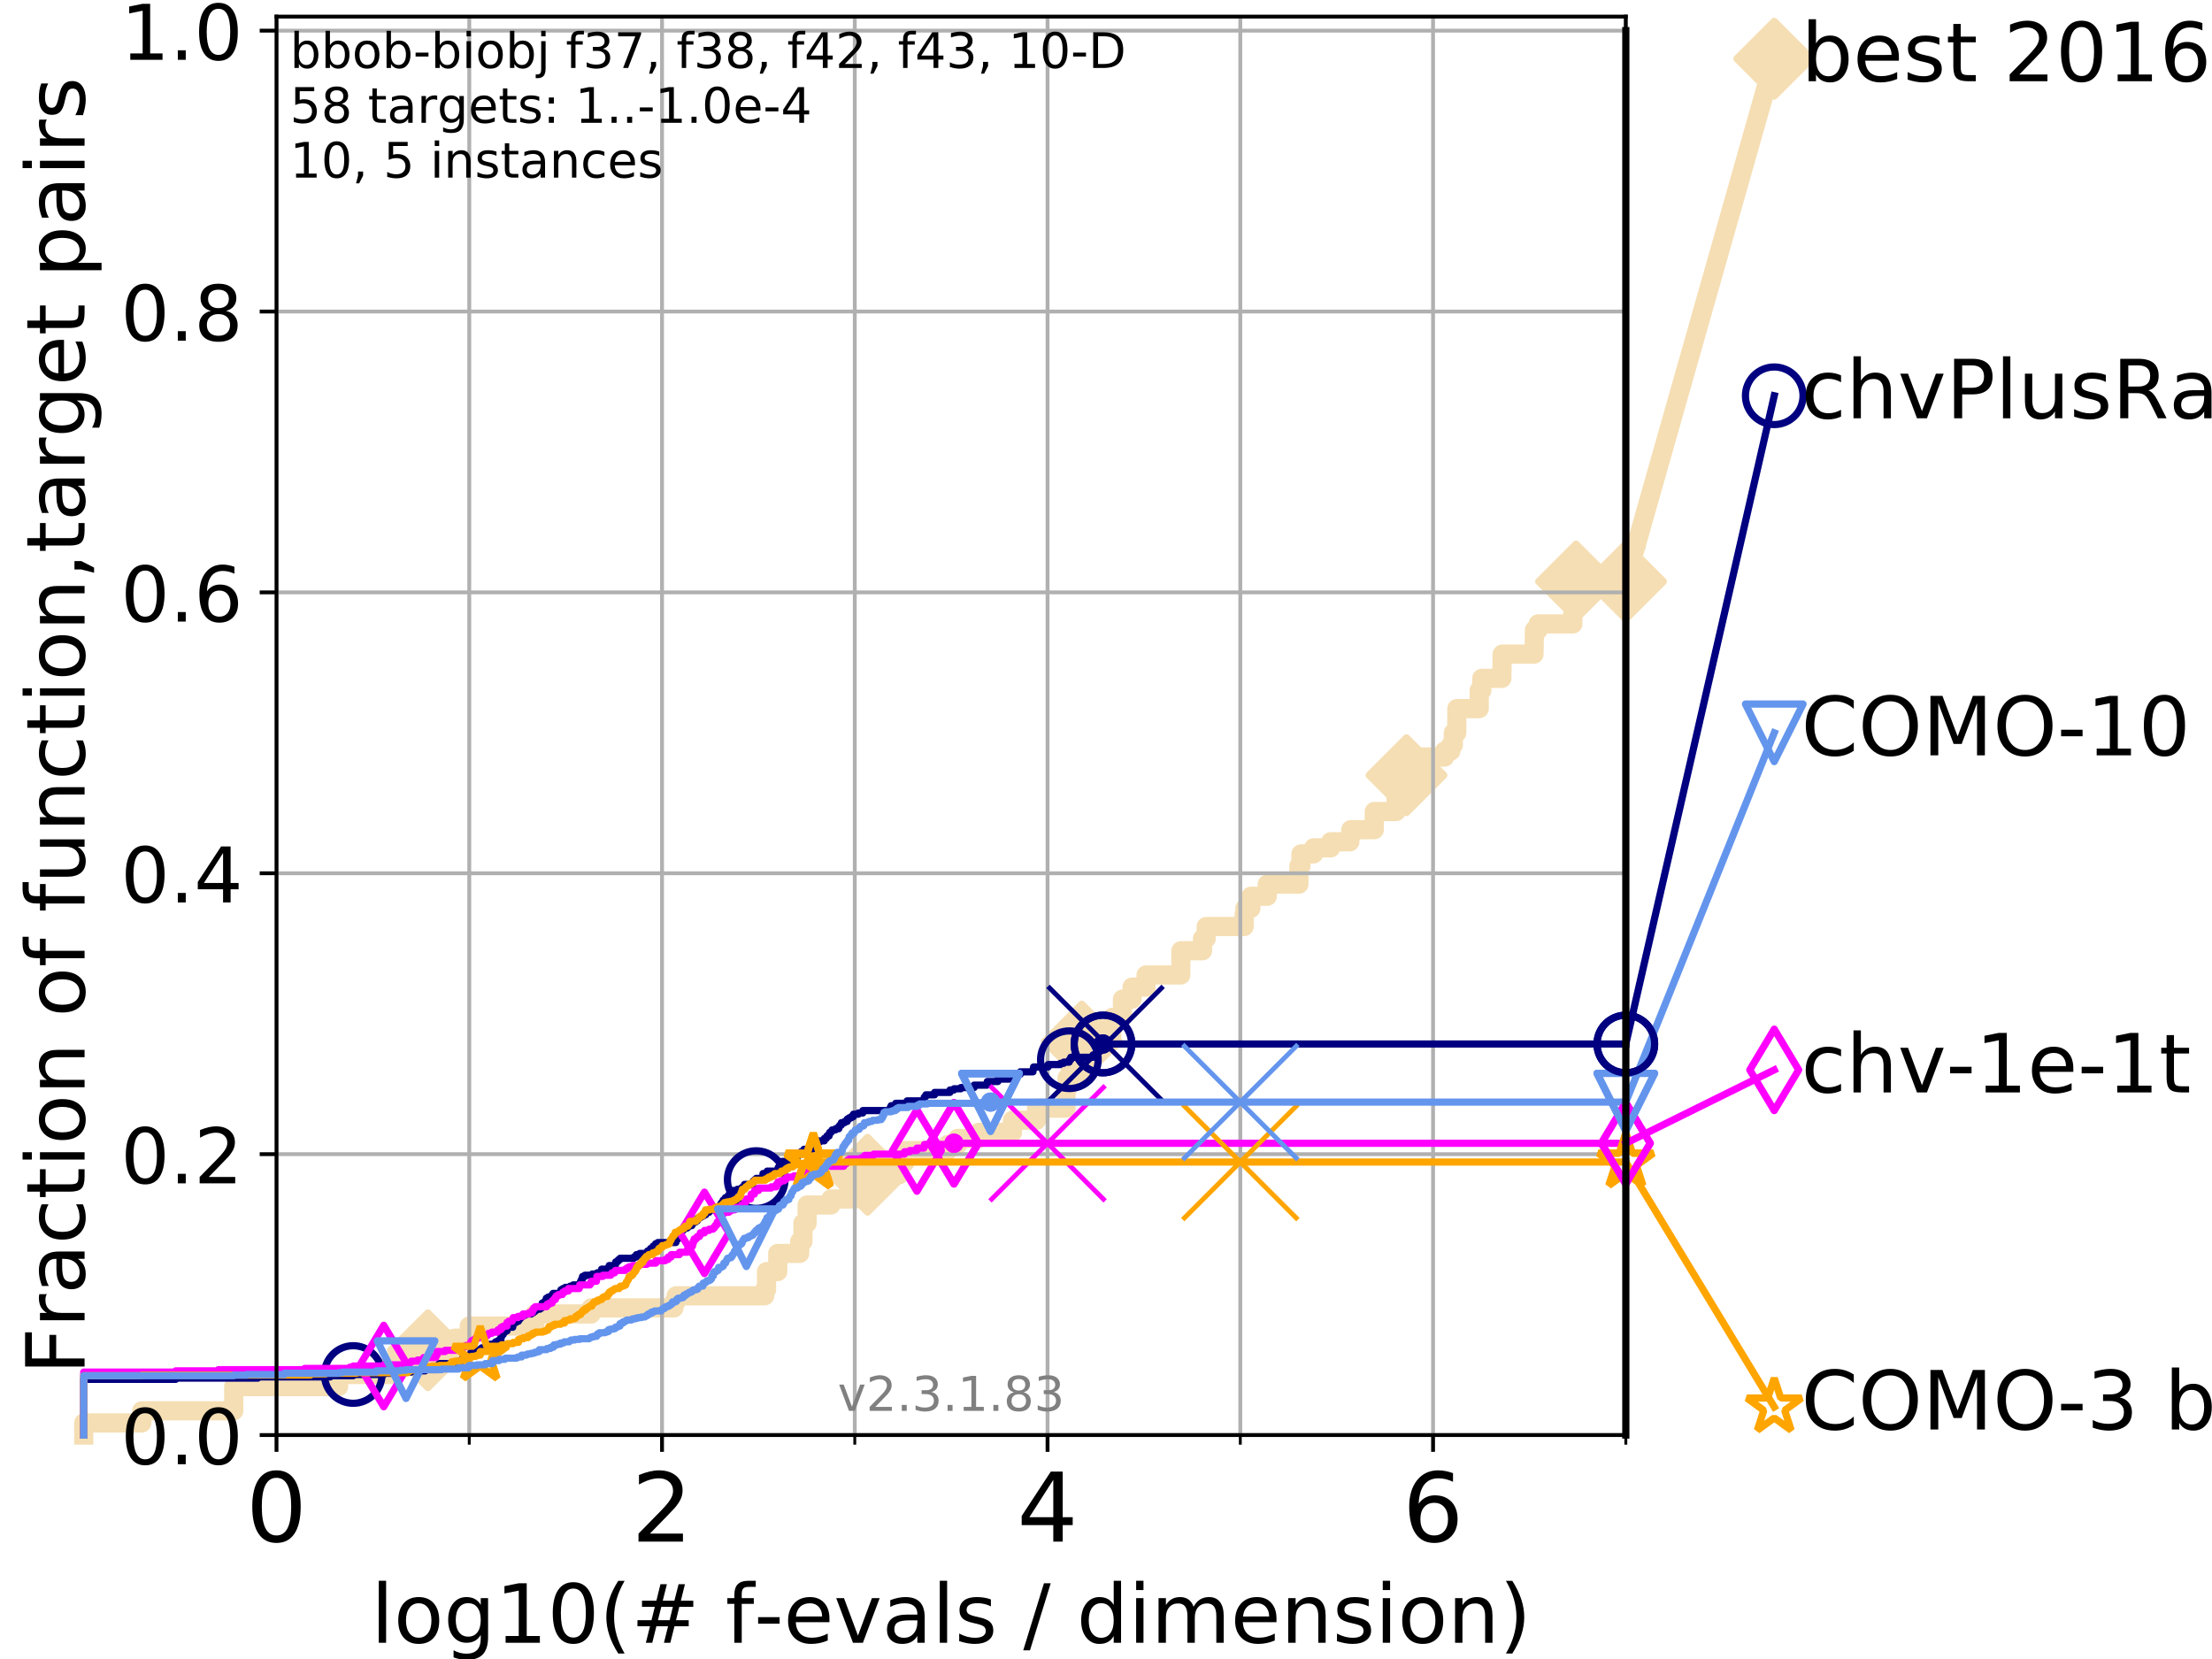 <?xml version="1.0" encoding="utf-8" standalone="no"?>
<!DOCTYPE svg PUBLIC "-//W3C//DTD SVG 1.1//EN"
  "http://www.w3.org/Graphics/SVG/1.1/DTD/svg11.dtd">
<!-- Created with matplotlib (https://matplotlib.org/) -->
<svg height="345.6pt" version="1.1" viewBox="0 0 460.8 345.6" width="460.8pt" xmlns="http://www.w3.org/2000/svg" xmlns:xlink="http://www.w3.org/1999/xlink">
 <defs>
  <style type="text/css">
*{stroke-linecap:butt;stroke-linejoin:round;}
  </style>
 </defs>
 <g id="figure_1">
  <g id="patch_1">
   <path d="M 0 345.6 
L 460.8 345.6 
L 460.8 0 
L 0 0 
z
" style="fill:#ffffff;"/>
  </g>
  <g id="axes_1">
   <g id="patch_2">
    <path d="M 57.6 298.944 
L 338.688 298.944 
L 338.688 3.456 
L 57.6 3.456 
z
" style="fill:#ffffff;"/>
   </g>
   <g id="line2d_1">
    <path d="M 17.445 298.944 
L 17.445 296.422 
L 29.533 296.422 
L 29.533 293.9 
L 48.692 293.9 
L 48.692 288.856 
L 70.539 288.856 
L 70.539 286.334 
L 81.334 286.334 
L 81.334 283.811 
L 89.135 283.811 
L 89.135 281.289 
L 94.715 281.289 
L 94.715 278.767 
L 97.755 278.767 
L 97.755 276.245 
L 111.426 276.245 
L 111.426 273.723 
L 123.152 273.723 
L 123.152 272.462 
L 140.394 272.462 
L 140.394 271.201 
L 140.856 271.201 
L 140.856 269.94 
L 159.288 269.94 
L 159.288 268.679 
L 159.683 268.679 
L 159.683 264.896 
L 162.017 264.896 
L 162.017 261.113 
L 166.595 261.113 
L 166.595 258.591 
L 167.269 258.591 
L 167.269 254.807 
L 168.141 254.807 
L 168.141 251.024 
L 173.082 251.024 
L 173.082 249.763 
L 178.188 249.763 
L 178.188 247.241 
L 180.73 247.241 
L 180.73 244.719 
L 187.315 244.719 
L 187.315 242.197 
L 188.481 242.197 
L 188.481 239.675 
L 197.469 239.675 
L 197.469 238.414 
L 199.49 238.414 
L 199.49 237.153 
L 203.884 237.153 
L 203.884 235.892 
L 210.918 235.892 
L 210.918 233.37 
L 215.925 233.37 
L 215.925 230.848 
L 222.067 230.848 
L 222.067 227.064 
L 222.285 227.064 
L 222.285 224.542 
L 222.989 224.542 
L 222.989 220.759 
L 225.353 220.759 
L 225.353 216.976 
L 231.596 216.976 
L 231.596 214.454 
L 231.749 214.454 
L 231.749 211.932 
L 233.83 211.932 
L 233.83 208.149 
L 235.833 208.149 
L 235.833 205.627 
L 238.746 205.627 
L 238.746 203.105 
L 245.977 203.105 
L 246.01 198.06 
L 250.504 198.06 
L 250.504 195.538 
L 251.271 195.538 
L 251.271 193.016 
L 259.173 193.016 
L 259.173 190.494 
L 259.331 190.494 
L 259.331 189.233 
L 260.585 189.233 
L 260.585 186.711 
L 263.995 186.711 
L 263.995 184.189 
L 270.587 184.189 
L 270.587 180.406 
L 271.016 180.406 
L 271.016 177.884 
L 273.659 177.884 
L 273.659 176.623 
L 277.204 176.623 
L 277.204 175.362 
L 281.193 175.362 
L 281.193 174.101 
L 281.399 174.101 
L 281.399 172.84 
L 286.287 172.84 
L 286.287 169.056 
L 290.835 169.056 
L 290.835 165.273 
L 291.428 165.273 
L 291.428 161.49 
L 292.996 161.49 
L 292.996 157.707 
L 300.942 157.707 
L 300.942 156.446 
L 302.246 156.446 
L 302.246 155.185 
L 302.757 155.185 
L 302.757 152.663 
L 303.466 152.663 
L 303.493 147.619 
L 308.144 147.619 
L 308.144 143.835 
L 308.683 143.835 
L 308.683 141.313 
L 312.859 141.313 
L 312.937 136.269 
L 319.556 136.269 
L 319.656 131.225 
L 320.432 131.225 
L 320.432 129.964 
L 327.662 129.964 
L 327.662 126.181 
L 328.029 126.181 
L 328.029 124.92 
L 328.319 124.92 
L 328.319 121.137 
L 338.688 121.137 
L 338.688 121.137 
" style="fill:none;stroke:#f5deb3;stroke-linecap:square;stroke-width:4;"/>
   </g>
   <g id="line2d_2">
    <defs>
     <path d="M 0 7.778 
L 7.778 0 
L 0 -7.778 
L -7.778 0 
z
" id="mdff7ad5bcd" style="stroke:#f5deb3;stroke-linejoin:miter;stroke-width:1.5;"/>
    </defs>
    <g>
     <use style="fill:#f5deb3;stroke:#f5deb3;stroke-linejoin:miter;stroke-width:1.5;" x="89.135" xlink:href="#mdff7ad5bcd" y="281.289"/>
     <use style="fill:#f5deb3;stroke:#f5deb3;stroke-linejoin:miter;stroke-width:1.5;" x="180.73" xlink:href="#mdff7ad5bcd" y="244.719"/>
     <use style="fill:#f5deb3;stroke:#f5deb3;stroke-linejoin:miter;stroke-width:1.5;" x="225.353" xlink:href="#mdff7ad5bcd" y="216.976"/>
     <use style="fill:#f5deb3;stroke:#f5deb3;stroke-linejoin:miter;stroke-width:1.5;" x="292.996" xlink:href="#mdff7ad5bcd" y="161.49"/>
     <use style="fill:#f5deb3;stroke:#f5deb3;stroke-linejoin:miter;stroke-width:1.5;" x="328.319" xlink:href="#mdff7ad5bcd" y="121.137"/>
     <use style="fill:#f5deb3;stroke:#f5deb3;stroke-linejoin:miter;stroke-width:1.5;" x="338.688" xlink:href="#mdff7ad5bcd" y="121.137"/>
    </g>
   </g>
   <g id="line2d_3">
    <path style="fill:none;stroke:#f5deb3;stroke-linecap:square;stroke-width:4;"/>
    <g/>
   </g>
   <g id="line2d_4">
    <path d="M 338.688 121.137 
L 369.608 12.233 
" style="fill:none;stroke:#f5deb3;stroke-linecap:square;stroke-width:4;"/>
    <g>
     <use style="fill:#f5deb3;stroke:#f5deb3;stroke-linejoin:miter;stroke-width:1.5;" x="338.688" xlink:href="#mdff7ad5bcd" y="121.137"/>
     <use style="fill:#f5deb3;stroke:#f5deb3;stroke-linejoin:miter;stroke-width:1.5;" x="369.608" xlink:href="#mdff7ad5bcd" y="12.233"/>
    </g>
   </g>
   <g id="matplotlib.axis_1">
    <g id="xtick_1">
     <g id="line2d_5">
      <path clip-path="url(#pc28e036d24)" d="M 57.6 298.944 
L 57.6 3.456 
" style="fill:none;stroke:#b0b0b0;stroke-linecap:square;stroke-width:0.8;"/>
     </g>
     <g id="line2d_6">
      <defs>
       <path d="M 0 0 
L 0 3.5 
" id="mff74f85c81" style="stroke:#000000;stroke-width:0.8;"/>
      </defs>
      <g>
       <use style="stroke:#000000;stroke-width:0.8;" x="57.6" xlink:href="#mff74f85c81" y="298.944"/>
      </g>
     </g>
     <g id="text_1">
      <!-- 0 -->
      <defs>
       <path d="M 31.781 66.406 
Q 24.172 66.406 20.328 58.906 
Q 16.5 51.422 16.5 36.375 
Q 16.5 21.391 20.328 13.891 
Q 24.172 6.391 31.781 6.391 
Q 39.453 6.391 43.281 13.891 
Q 47.125 21.391 47.125 36.375 
Q 47.125 51.422 43.281 58.906 
Q 39.453 66.406 31.781 66.406 
z
M 31.781 74.219 
Q 44.047 74.219 50.516 64.516 
Q 56.984 54.828 56.984 36.375 
Q 56.984 17.969 50.516 8.266 
Q 44.047 -1.422 31.781 -1.422 
Q 19.531 -1.422 13.062 8.266 
Q 6.594 17.969 6.594 36.375 
Q 6.594 54.828 13.062 64.516 
Q 19.531 74.219 31.781 74.219 
z
" id="DejaVuSans-48"/>
      </defs>
      <g transform="translate(51.237 321.141)scale(0.2 -0.2)">
       <use xlink:href="#DejaVuSans-48"/>
      </g>
     </g>
    </g>
    <g id="xtick_2">
     <g id="line2d_7">
      <path clip-path="url(#pc28e036d24)" d="M 137.911 298.944 
L 137.911 3.456 
" style="fill:none;stroke:#b0b0b0;stroke-linecap:square;stroke-width:0.8;"/>
     </g>
     <g id="line2d_8">
      <g>
       <use style="stroke:#000000;stroke-width:0.8;" x="137.911" xlink:href="#mff74f85c81" y="298.944"/>
      </g>
     </g>
     <g id="text_2">
      <!-- 2 -->
      <defs>
       <path d="M 19.188 8.297 
L 53.609 8.297 
L 53.609 0 
L 7.328 0 
L 7.328 8.297 
Q 12.938 14.109 22.625 23.891 
Q 32.328 33.688 34.812 36.531 
Q 39.547 41.844 41.422 45.531 
Q 43.312 49.219 43.312 52.781 
Q 43.312 58.594 39.234 62.25 
Q 35.156 65.922 28.609 65.922 
Q 23.969 65.922 18.812 64.312 
Q 13.672 62.703 7.812 59.422 
L 7.812 69.391 
Q 13.766 71.781 18.938 73 
Q 24.125 74.219 28.422 74.219 
Q 39.75 74.219 46.484 68.547 
Q 53.219 62.891 53.219 53.422 
Q 53.219 48.922 51.531 44.891 
Q 49.859 40.875 45.406 35.406 
Q 44.188 33.984 37.641 27.219 
Q 31.109 20.453 19.188 8.297 
z
" id="DejaVuSans-50"/>
      </defs>
      <g transform="translate(131.548 321.141)scale(0.2 -0.2)">
       <use xlink:href="#DejaVuSans-50"/>
      </g>
     </g>
    </g>
    <g id="xtick_3">
     <g id="line2d_9">
      <path clip-path="url(#pc28e036d24)" d="M 218.222 298.944 
L 218.222 3.456 
" style="fill:none;stroke:#b0b0b0;stroke-linecap:square;stroke-width:0.8;"/>
     </g>
     <g id="line2d_10">
      <g>
       <use style="stroke:#000000;stroke-width:0.8;" x="218.222" xlink:href="#mff74f85c81" y="298.944"/>
      </g>
     </g>
     <g id="text_3">
      <!-- 4 -->
      <defs>
       <path d="M 37.797 64.312 
L 12.891 25.391 
L 37.797 25.391 
z
M 35.203 72.906 
L 47.609 72.906 
L 47.609 25.391 
L 58.016 25.391 
L 58.016 17.188 
L 47.609 17.188 
L 47.609 0 
L 37.797 0 
L 37.797 17.188 
L 4.891 17.188 
L 4.891 26.703 
z
" id="DejaVuSans-52"/>
      </defs>
      <g transform="translate(211.859 321.141)scale(0.2 -0.2)">
       <use xlink:href="#DejaVuSans-52"/>
      </g>
     </g>
    </g>
    <g id="xtick_4">
     <g id="line2d_11">
      <path clip-path="url(#pc28e036d24)" d="M 298.533 298.944 
L 298.533 3.456 
" style="fill:none;stroke:#b0b0b0;stroke-linecap:square;stroke-width:0.8;"/>
     </g>
     <g id="line2d_12">
      <g>
       <use style="stroke:#000000;stroke-width:0.8;" x="298.533" xlink:href="#mff74f85c81" y="298.944"/>
      </g>
     </g>
     <g id="text_4">
      <!-- 6 -->
      <defs>
       <path d="M 33.016 40.375 
Q 26.375 40.375 22.484 35.828 
Q 18.609 31.297 18.609 23.391 
Q 18.609 15.531 22.484 10.953 
Q 26.375 6.391 33.016 6.391 
Q 39.656 6.391 43.531 10.953 
Q 47.406 15.531 47.406 23.391 
Q 47.406 31.297 43.531 35.828 
Q 39.656 40.375 33.016 40.375 
z
M 52.594 71.297 
L 52.594 62.312 
Q 48.875 64.062 45.094 64.984 
Q 41.312 65.922 37.594 65.922 
Q 27.828 65.922 22.672 59.328 
Q 17.531 52.734 16.797 39.406 
Q 19.672 43.656 24.016 45.922 
Q 28.375 48.188 33.594 48.188 
Q 44.578 48.188 50.953 41.516 
Q 57.328 34.859 57.328 23.391 
Q 57.328 12.156 50.688 5.359 
Q 44.047 -1.422 33.016 -1.422 
Q 20.359 -1.422 13.672 8.266 
Q 6.984 17.969 6.984 36.375 
Q 6.984 53.656 15.188 63.938 
Q 23.391 74.219 37.203 74.219 
Q 40.922 74.219 44.703 73.484 
Q 48.484 72.75 52.594 71.297 
z
" id="DejaVuSans-54"/>
      </defs>
      <g transform="translate(292.17 321.141)scale(0.2 -0.2)">
       <use xlink:href="#DejaVuSans-54"/>
      </g>
     </g>
    </g>
    <g id="xtick_5">
     <g id="line2d_13">
      <path clip-path="url(#pc28e036d24)" d="M 97.755 298.944 
L 97.755 3.456 
" style="fill:none;stroke:#b0b0b0;stroke-linecap:square;stroke-width:0.8;"/>
     </g>
     <g id="line2d_14">
      <defs>
       <path d="M 0 0 
L 0 2 
" id="me9eb2720ef" style="stroke:#000000;stroke-width:0.6;"/>
      </defs>
      <g>
       <use style="stroke:#000000;stroke-width:0.6;" x="97.755" xlink:href="#me9eb2720ef" y="298.944"/>
      </g>
     </g>
    </g>
    <g id="xtick_6">
     <g id="line2d_15">
      <path clip-path="url(#pc28e036d24)" d="M 178.066 298.944 
L 178.066 3.456 
" style="fill:none;stroke:#b0b0b0;stroke-linecap:square;stroke-width:0.8;"/>
     </g>
     <g id="line2d_16">
      <g>
       <use style="stroke:#000000;stroke-width:0.6;" x="178.066" xlink:href="#me9eb2720ef" y="298.944"/>
      </g>
     </g>
    </g>
    <g id="xtick_7">
     <g id="line2d_17">
      <path clip-path="url(#pc28e036d24)" d="M 258.377 298.944 
L 258.377 3.456 
" style="fill:none;stroke:#b0b0b0;stroke-linecap:square;stroke-width:0.8;"/>
     </g>
     <g id="line2d_18">
      <g>
       <use style="stroke:#000000;stroke-width:0.6;" x="258.377" xlink:href="#me9eb2720ef" y="298.944"/>
      </g>
     </g>
    </g>
    <g id="xtick_8">
     <g id="line2d_19">
      <path clip-path="url(#pc28e036d24)" d="M 338.688 298.944 
L 338.688 3.456 
" style="fill:none;stroke:#b0b0b0;stroke-linecap:square;stroke-width:0.8;"/>
     </g>
     <g id="line2d_20">
      <g>
       <use style="stroke:#000000;stroke-width:0.6;" x="338.688" xlink:href="#me9eb2720ef" y="298.944"/>
      </g>
     </g>
    </g>
    <g id="text_5">
     <!-- log10(# f-evals / dimension) -->
     <defs>
      <path d="M 9.422 75.984 
L 18.406 75.984 
L 18.406 0 
L 9.422 0 
z
" id="DejaVuSans-108"/>
      <path d="M 30.609 48.391 
Q 23.391 48.391 19.188 42.75 
Q 14.984 37.109 14.984 27.297 
Q 14.984 17.484 19.156 11.844 
Q 23.344 6.203 30.609 6.203 
Q 37.797 6.203 41.984 11.859 
Q 46.188 17.531 46.188 27.297 
Q 46.188 37.016 41.984 42.703 
Q 37.797 48.391 30.609 48.391 
z
M 30.609 56 
Q 42.328 56 49.016 48.375 
Q 55.719 40.766 55.719 27.297 
Q 55.719 13.875 49.016 6.219 
Q 42.328 -1.422 30.609 -1.422 
Q 18.844 -1.422 12.172 6.219 
Q 5.516 13.875 5.516 27.297 
Q 5.516 40.766 12.172 48.375 
Q 18.844 56 30.609 56 
z
" id="DejaVuSans-111"/>
      <path d="M 45.406 27.984 
Q 45.406 37.75 41.375 43.109 
Q 37.359 48.484 30.078 48.484 
Q 22.859 48.484 18.828 43.109 
Q 14.797 37.75 14.797 27.984 
Q 14.797 18.266 18.828 12.891 
Q 22.859 7.516 30.078 7.516 
Q 37.359 7.516 41.375 12.891 
Q 45.406 18.266 45.406 27.984 
z
M 54.391 6.781 
Q 54.391 -7.172 48.188 -13.984 
Q 42 -20.797 29.203 -20.797 
Q 24.469 -20.797 20.266 -20.094 
Q 16.062 -19.391 12.109 -17.922 
L 12.109 -9.188 
Q 16.062 -11.328 19.922 -12.344 
Q 23.781 -13.375 27.781 -13.375 
Q 36.625 -13.375 41.016 -8.766 
Q 45.406 -4.156 45.406 5.172 
L 45.406 9.625 
Q 42.625 4.781 38.281 2.391 
Q 33.938 0 27.875 0 
Q 17.828 0 11.672 7.656 
Q 5.516 15.328 5.516 27.984 
Q 5.516 40.672 11.672 48.328 
Q 17.828 56 27.875 56 
Q 33.938 56 38.281 53.609 
Q 42.625 51.219 45.406 46.391 
L 45.406 54.688 
L 54.391 54.688 
z
" id="DejaVuSans-103"/>
      <path d="M 12.406 8.297 
L 28.516 8.297 
L 28.516 63.922 
L 10.984 60.406 
L 10.984 69.391 
L 28.422 72.906 
L 38.281 72.906 
L 38.281 8.297 
L 54.391 8.297 
L 54.391 0 
L 12.406 0 
z
" id="DejaVuSans-49"/>
      <path d="M 31 75.875 
Q 24.469 64.656 21.281 53.656 
Q 18.109 42.672 18.109 31.391 
Q 18.109 20.125 21.312 9.062 
Q 24.516 -2 31 -13.188 
L 23.188 -13.188 
Q 15.875 -1.703 12.234 9.375 
Q 8.594 20.453 8.594 31.391 
Q 8.594 42.281 12.203 53.312 
Q 15.828 64.359 23.188 75.875 
z
" id="DejaVuSans-40"/>
      <path d="M 51.125 44 
L 36.922 44 
L 32.812 27.688 
L 47.125 27.688 
z
M 43.797 71.781 
L 38.719 51.516 
L 52.984 51.516 
L 58.109 71.781 
L 65.922 71.781 
L 60.891 51.516 
L 76.125 51.516 
L 76.125 44 
L 58.984 44 
L 54.984 27.688 
L 70.516 27.688 
L 70.516 20.219 
L 53.078 20.219 
L 48 0 
L 40.188 0 
L 45.219 20.219 
L 30.906 20.219 
L 25.875 0 
L 18.016 0 
L 23.094 20.219 
L 7.719 20.219 
L 7.719 27.688 
L 24.906 27.688 
L 29 44 
L 13.281 44 
L 13.281 51.516 
L 30.906 51.516 
L 35.891 71.781 
z
" id="DejaVuSans-35"/>
      <path id="DejaVuSans-32"/>
      <path d="M 37.109 75.984 
L 37.109 68.5 
L 28.516 68.5 
Q 23.688 68.5 21.797 66.547 
Q 19.922 64.594 19.922 59.516 
L 19.922 54.688 
L 34.719 54.688 
L 34.719 47.703 
L 19.922 47.703 
L 19.922 0 
L 10.891 0 
L 10.891 47.703 
L 2.297 47.703 
L 2.297 54.688 
L 10.891 54.688 
L 10.891 58.5 
Q 10.891 67.625 15.141 71.797 
Q 19.391 75.984 28.609 75.984 
z
" id="DejaVuSans-102"/>
      <path d="M 4.891 31.391 
L 31.203 31.391 
L 31.203 23.391 
L 4.891 23.391 
z
" id="DejaVuSans-45"/>
      <path d="M 56.203 29.594 
L 56.203 25.203 
L 14.891 25.203 
Q 15.484 15.922 20.484 11.062 
Q 25.484 6.203 34.422 6.203 
Q 39.594 6.203 44.453 7.469 
Q 49.312 8.734 54.109 11.281 
L 54.109 2.781 
Q 49.266 0.734 44.188 -0.344 
Q 39.109 -1.422 33.891 -1.422 
Q 20.797 -1.422 13.156 6.188 
Q 5.516 13.812 5.516 26.812 
Q 5.516 40.234 12.766 48.109 
Q 20.016 56 32.328 56 
Q 43.359 56 49.781 48.891 
Q 56.203 41.797 56.203 29.594 
z
M 47.219 32.234 
Q 47.125 39.594 43.094 43.984 
Q 39.062 48.391 32.422 48.391 
Q 24.906 48.391 20.391 44.141 
Q 15.875 39.891 15.188 32.172 
z
" id="DejaVuSans-101"/>
      <path d="M 2.984 54.688 
L 12.5 54.688 
L 29.594 8.797 
L 46.688 54.688 
L 56.203 54.688 
L 35.688 0 
L 23.484 0 
z
" id="DejaVuSans-118"/>
      <path d="M 34.281 27.484 
Q 23.391 27.484 19.188 25 
Q 14.984 22.516 14.984 16.5 
Q 14.984 11.719 18.141 8.906 
Q 21.297 6.109 26.703 6.109 
Q 34.188 6.109 38.703 11.406 
Q 43.219 16.703 43.219 25.484 
L 43.219 27.484 
z
M 52.203 31.203 
L 52.203 0 
L 43.219 0 
L 43.219 8.297 
Q 40.141 3.328 35.547 0.953 
Q 30.953 -1.422 24.312 -1.422 
Q 15.922 -1.422 10.953 3.297 
Q 6 8.016 6 15.922 
Q 6 25.141 12.172 29.828 
Q 18.359 34.516 30.609 34.516 
L 43.219 34.516 
L 43.219 35.406 
Q 43.219 41.609 39.141 45 
Q 35.062 48.391 27.688 48.391 
Q 23 48.391 18.547 47.266 
Q 14.109 46.141 10.016 43.891 
L 10.016 52.203 
Q 14.938 54.109 19.578 55.047 
Q 24.219 56 28.609 56 
Q 40.484 56 46.344 49.844 
Q 52.203 43.703 52.203 31.203 
z
" id="DejaVuSans-97"/>
      <path d="M 44.281 53.078 
L 44.281 44.578 
Q 40.484 46.531 36.375 47.5 
Q 32.281 48.484 27.875 48.484 
Q 21.188 48.484 17.844 46.438 
Q 14.5 44.391 14.5 40.281 
Q 14.5 37.156 16.891 35.375 
Q 19.281 33.594 26.516 31.984 
L 29.594 31.297 
Q 39.156 29.25 43.188 25.516 
Q 47.219 21.781 47.219 15.094 
Q 47.219 7.469 41.188 3.016 
Q 35.156 -1.422 24.609 -1.422 
Q 20.219 -1.422 15.453 -0.562 
Q 10.688 0.297 5.422 2 
L 5.422 11.281 
Q 10.406 8.688 15.234 7.391 
Q 20.062 6.109 24.812 6.109 
Q 31.156 6.109 34.562 8.281 
Q 37.984 10.453 37.984 14.406 
Q 37.984 18.062 35.516 20.016 
Q 33.062 21.969 24.703 23.781 
L 21.578 24.516 
Q 13.234 26.266 9.516 29.906 
Q 5.812 33.547 5.812 39.891 
Q 5.812 47.609 11.281 51.797 
Q 16.75 56 26.812 56 
Q 31.781 56 36.172 55.266 
Q 40.578 54.547 44.281 53.078 
z
" id="DejaVuSans-115"/>
      <path d="M 25.391 72.906 
L 33.688 72.906 
L 8.297 -9.281 
L 0 -9.281 
z
" id="DejaVuSans-47"/>
      <path d="M 45.406 46.391 
L 45.406 75.984 
L 54.391 75.984 
L 54.391 0 
L 45.406 0 
L 45.406 8.203 
Q 42.578 3.328 38.25 0.953 
Q 33.938 -1.422 27.875 -1.422 
Q 17.969 -1.422 11.734 6.484 
Q 5.516 14.406 5.516 27.297 
Q 5.516 40.188 11.734 48.094 
Q 17.969 56 27.875 56 
Q 33.938 56 38.25 53.625 
Q 42.578 51.266 45.406 46.391 
z
M 14.797 27.297 
Q 14.797 17.391 18.875 11.75 
Q 22.953 6.109 30.078 6.109 
Q 37.203 6.109 41.297 11.75 
Q 45.406 17.391 45.406 27.297 
Q 45.406 37.203 41.297 42.844 
Q 37.203 48.484 30.078 48.484 
Q 22.953 48.484 18.875 42.844 
Q 14.797 37.203 14.797 27.297 
z
" id="DejaVuSans-100"/>
      <path d="M 9.422 54.688 
L 18.406 54.688 
L 18.406 0 
L 9.422 0 
z
M 9.422 75.984 
L 18.406 75.984 
L 18.406 64.594 
L 9.422 64.594 
z
" id="DejaVuSans-105"/>
      <path d="M 52 44.188 
Q 55.375 50.25 60.062 53.125 
Q 64.75 56 71.094 56 
Q 79.641 56 84.281 50.016 
Q 88.922 44.047 88.922 33.016 
L 88.922 0 
L 79.891 0 
L 79.891 32.719 
Q 79.891 40.578 77.094 44.375 
Q 74.312 48.188 68.609 48.188 
Q 61.625 48.188 57.562 43.547 
Q 53.516 38.922 53.516 30.906 
L 53.516 0 
L 44.484 0 
L 44.484 32.719 
Q 44.484 40.625 41.703 44.406 
Q 38.922 48.188 33.109 48.188 
Q 26.219 48.188 22.156 43.531 
Q 18.109 38.875 18.109 30.906 
L 18.109 0 
L 9.078 0 
L 9.078 54.688 
L 18.109 54.688 
L 18.109 46.188 
Q 21.188 51.219 25.484 53.609 
Q 29.781 56 35.688 56 
Q 41.656 56 45.828 52.969 
Q 50 49.953 52 44.188 
z
" id="DejaVuSans-109"/>
      <path d="M 54.891 33.016 
L 54.891 0 
L 45.906 0 
L 45.906 32.719 
Q 45.906 40.484 42.875 44.328 
Q 39.844 48.188 33.797 48.188 
Q 26.516 48.188 22.312 43.547 
Q 18.109 38.922 18.109 30.906 
L 18.109 0 
L 9.078 0 
L 9.078 54.688 
L 18.109 54.688 
L 18.109 46.188 
Q 21.344 51.125 25.703 53.562 
Q 30.078 56 35.797 56 
Q 45.219 56 50.047 50.172 
Q 54.891 44.344 54.891 33.016 
z
" id="DejaVuSans-110"/>
      <path d="M 8.016 75.875 
L 15.828 75.875 
Q 23.141 64.359 26.781 53.312 
Q 30.422 42.281 30.422 31.391 
Q 30.422 20.453 26.781 9.375 
Q 23.141 -1.703 15.828 -13.188 
L 8.016 -13.188 
Q 14.5 -2 17.703 9.062 
Q 20.906 20.125 20.906 31.391 
Q 20.906 42.672 17.703 53.656 
Q 14.5 64.656 8.016 75.875 
z
" id="DejaVuSans-41"/>
     </defs>
     <g transform="translate(77.303 342.218)scale(0.17 -0.17)">
      <use xlink:href="#DejaVuSans-108"/>
      <use x="27.783" xlink:href="#DejaVuSans-111"/>
      <use x="88.965" xlink:href="#DejaVuSans-103"/>
      <use x="152.441" xlink:href="#DejaVuSans-49"/>
      <use x="216.064" xlink:href="#DejaVuSans-48"/>
      <use x="279.688" xlink:href="#DejaVuSans-40"/>
      <use x="318.701" xlink:href="#DejaVuSans-35"/>
      <use x="402.49" xlink:href="#DejaVuSans-32"/>
      <use x="434.277" xlink:href="#DejaVuSans-102"/>
      <use x="469.404" xlink:href="#DejaVuSans-45"/>
      <use x="505.488" xlink:href="#DejaVuSans-101"/>
      <use x="567.012" xlink:href="#DejaVuSans-118"/>
      <use x="626.191" xlink:href="#DejaVuSans-97"/>
      <use x="687.471" xlink:href="#DejaVuSans-108"/>
      <use x="715.254" xlink:href="#DejaVuSans-115"/>
      <use x="767.354" xlink:href="#DejaVuSans-32"/>
      <use x="799.141" xlink:href="#DejaVuSans-47"/>
      <use x="832.832" xlink:href="#DejaVuSans-32"/>
      <use x="864.619" xlink:href="#DejaVuSans-100"/>
      <use x="928.096" xlink:href="#DejaVuSans-105"/>
      <use x="955.879" xlink:href="#DejaVuSans-109"/>
      <use x="1053.291" xlink:href="#DejaVuSans-101"/>
      <use x="1114.814" xlink:href="#DejaVuSans-110"/>
      <use x="1178.193" xlink:href="#DejaVuSans-115"/>
      <use x="1230.293" xlink:href="#DejaVuSans-105"/>
      <use x="1258.076" xlink:href="#DejaVuSans-111"/>
      <use x="1319.258" xlink:href="#DejaVuSans-110"/>
      <use x="1382.637" xlink:href="#DejaVuSans-41"/>
     </g>
    </g>
   </g>
   <g id="matplotlib.axis_2">
    <g id="ytick_1">
     <g id="line2d_21">
      <path clip-path="url(#pc28e036d24)" d="M 57.6 298.944 
L 338.688 298.944 
" style="fill:none;stroke:#b0b0b0;stroke-linecap:square;stroke-width:0.8;"/>
     </g>
     <g id="line2d_22">
      <defs>
       <path d="M 0 0 
L -3.5 0 
" id="mc4bf74ecd5" style="stroke:#000000;stroke-width:0.8;"/>
      </defs>
      <g>
       <use style="stroke:#000000;stroke-width:0.8;" x="57.6" xlink:href="#mc4bf74ecd5" y="298.944"/>
      </g>
     </g>
     <g id="text_6">
      <!-- 0.0 -->
      <defs>
       <path d="M 10.688 12.406 
L 21 12.406 
L 21 0 
L 10.688 0 
z
" id="DejaVuSans-46"/>
      </defs>
      <g transform="translate(25.155 305.023)scale(0.16 -0.16)">
       <use xlink:href="#DejaVuSans-48"/>
       <use x="63.623" xlink:href="#DejaVuSans-46"/>
       <use x="95.41" xlink:href="#DejaVuSans-48"/>
      </g>
     </g>
    </g>
    <g id="ytick_2">
     <g id="line2d_23">
      <path clip-path="url(#pc28e036d24)" d="M 57.6 240.432 
L 338.688 240.432 
" style="fill:none;stroke:#b0b0b0;stroke-linecap:square;stroke-width:0.8;"/>
     </g>
     <g id="line2d_24">
      <g>
       <use style="stroke:#000000;stroke-width:0.8;" x="57.6" xlink:href="#mc4bf74ecd5" y="240.432"/>
      </g>
     </g>
     <g id="text_7">
      <!-- 0.2 -->
      <g transform="translate(25.155 246.51)scale(0.16 -0.16)">
       <use xlink:href="#DejaVuSans-48"/>
       <use x="63.623" xlink:href="#DejaVuSans-46"/>
       <use x="95.41" xlink:href="#DejaVuSans-50"/>
      </g>
     </g>
    </g>
    <g id="ytick_3">
     <g id="line2d_25">
      <path clip-path="url(#pc28e036d24)" d="M 57.6 181.919 
L 338.688 181.919 
" style="fill:none;stroke:#b0b0b0;stroke-linecap:square;stroke-width:0.8;"/>
     </g>
     <g id="line2d_26">
      <g>
       <use style="stroke:#000000;stroke-width:0.8;" x="57.6" xlink:href="#mc4bf74ecd5" y="181.919"/>
      </g>
     </g>
     <g id="text_8">
      <!-- 0.4 -->
      <g transform="translate(25.155 187.998)scale(0.16 -0.16)">
       <use xlink:href="#DejaVuSans-48"/>
       <use x="63.623" xlink:href="#DejaVuSans-46"/>
       <use x="95.41" xlink:href="#DejaVuSans-52"/>
      </g>
     </g>
    </g>
    <g id="ytick_4">
     <g id="line2d_27">
      <path clip-path="url(#pc28e036d24)" d="M 57.6 123.407 
L 338.688 123.407 
" style="fill:none;stroke:#b0b0b0;stroke-linecap:square;stroke-width:0.8;"/>
     </g>
     <g id="line2d_28">
      <g>
       <use style="stroke:#000000;stroke-width:0.8;" x="57.6" xlink:href="#mc4bf74ecd5" y="123.407"/>
      </g>
     </g>
     <g id="text_9">
      <!-- 0.6 -->
      <g transform="translate(25.155 129.485)scale(0.16 -0.16)">
       <use xlink:href="#DejaVuSans-48"/>
       <use x="63.623" xlink:href="#DejaVuSans-46"/>
       <use x="95.41" xlink:href="#DejaVuSans-54"/>
      </g>
     </g>
    </g>
    <g id="ytick_5">
     <g id="line2d_29">
      <path clip-path="url(#pc28e036d24)" d="M 57.6 64.894 
L 338.688 64.894 
" style="fill:none;stroke:#b0b0b0;stroke-linecap:square;stroke-width:0.8;"/>
     </g>
     <g id="line2d_30">
      <g>
       <use style="stroke:#000000;stroke-width:0.8;" x="57.6" xlink:href="#mc4bf74ecd5" y="64.894"/>
      </g>
     </g>
     <g id="text_10">
      <!-- 0.8 -->
      <defs>
       <path d="M 31.781 34.625 
Q 24.75 34.625 20.719 30.859 
Q 16.703 27.094 16.703 20.516 
Q 16.703 13.922 20.719 10.156 
Q 24.75 6.391 31.781 6.391 
Q 38.812 6.391 42.859 10.172 
Q 46.922 13.969 46.922 20.516 
Q 46.922 27.094 42.891 30.859 
Q 38.875 34.625 31.781 34.625 
z
M 21.922 38.812 
Q 15.578 40.375 12.031 44.719 
Q 8.5 49.078 8.5 55.328 
Q 8.5 64.062 14.719 69.141 
Q 20.953 74.219 31.781 74.219 
Q 42.672 74.219 48.875 69.141 
Q 55.078 64.062 55.078 55.328 
Q 55.078 49.078 51.531 44.719 
Q 48 40.375 41.703 38.812 
Q 48.828 37.156 52.797 32.312 
Q 56.781 27.484 56.781 20.516 
Q 56.781 9.906 50.312 4.234 
Q 43.844 -1.422 31.781 -1.422 
Q 19.734 -1.422 13.25 4.234 
Q 6.781 9.906 6.781 20.516 
Q 6.781 27.484 10.781 32.312 
Q 14.797 37.156 21.922 38.812 
z
M 18.312 54.391 
Q 18.312 48.734 21.844 45.562 
Q 25.391 42.391 31.781 42.391 
Q 38.141 42.391 41.719 45.562 
Q 45.312 48.734 45.312 54.391 
Q 45.312 60.062 41.719 63.234 
Q 38.141 66.406 31.781 66.406 
Q 25.391 66.406 21.844 63.234 
Q 18.312 60.062 18.312 54.391 
z
" id="DejaVuSans-56"/>
      </defs>
      <g transform="translate(25.155 70.973)scale(0.16 -0.16)">
       <use xlink:href="#DejaVuSans-48"/>
       <use x="63.623" xlink:href="#DejaVuSans-46"/>
       <use x="95.41" xlink:href="#DejaVuSans-56"/>
      </g>
     </g>
    </g>
    <g id="ytick_6">
     <g id="line2d_31">
      <path clip-path="url(#pc28e036d24)" d="M 57.6 6.382 
L 338.688 6.382 
" style="fill:none;stroke:#b0b0b0;stroke-linecap:square;stroke-width:0.8;"/>
     </g>
     <g id="line2d_32">
      <g>
       <use style="stroke:#000000;stroke-width:0.8;" x="57.6" xlink:href="#mc4bf74ecd5" y="6.382"/>
      </g>
     </g>
     <g id="text_11">
      <!-- 1.0 -->
      <g transform="translate(25.155 12.46)scale(0.16 -0.16)">
       <use xlink:href="#DejaVuSans-49"/>
       <use x="63.623" xlink:href="#DejaVuSans-46"/>
       <use x="95.41" xlink:href="#DejaVuSans-48"/>
      </g>
     </g>
    </g>
    <g id="text_12">
     <!-- Fraction of function,target pairs -->
     <defs>
      <path d="M 9.812 72.906 
L 51.703 72.906 
L 51.703 64.594 
L 19.672 64.594 
L 19.672 43.109 
L 48.578 43.109 
L 48.578 34.812 
L 19.672 34.812 
L 19.672 0 
L 9.812 0 
z
" id="DejaVuSans-70"/>
      <path d="M 41.109 46.297 
Q 39.594 47.172 37.812 47.578 
Q 36.031 48 33.891 48 
Q 26.266 48 22.188 43.047 
Q 18.109 38.094 18.109 28.812 
L 18.109 0 
L 9.078 0 
L 9.078 54.688 
L 18.109 54.688 
L 18.109 46.188 
Q 20.953 51.172 25.484 53.578 
Q 30.031 56 36.531 56 
Q 37.453 56 38.578 55.875 
Q 39.703 55.766 41.062 55.516 
z
" id="DejaVuSans-114"/>
      <path d="M 48.781 52.594 
L 48.781 44.188 
Q 44.969 46.297 41.141 47.344 
Q 37.312 48.391 33.406 48.391 
Q 24.656 48.391 19.812 42.844 
Q 14.984 37.312 14.984 27.297 
Q 14.984 17.281 19.812 11.734 
Q 24.656 6.203 33.406 6.203 
Q 37.312 6.203 41.141 7.25 
Q 44.969 8.297 48.781 10.406 
L 48.781 2.094 
Q 45.016 0.344 40.984 -0.531 
Q 36.969 -1.422 32.422 -1.422 
Q 20.062 -1.422 12.781 6.344 
Q 5.516 14.109 5.516 27.297 
Q 5.516 40.672 12.859 48.328 
Q 20.219 56 33.016 56 
Q 37.156 56 41.109 55.141 
Q 45.062 54.297 48.781 52.594 
z
" id="DejaVuSans-99"/>
      <path d="M 18.312 70.219 
L 18.312 54.688 
L 36.812 54.688 
L 36.812 47.703 
L 18.312 47.703 
L 18.312 18.016 
Q 18.312 11.328 20.141 9.422 
Q 21.969 7.516 27.594 7.516 
L 36.812 7.516 
L 36.812 0 
L 27.594 0 
Q 17.188 0 13.234 3.875 
Q 9.281 7.766 9.281 18.016 
L 9.281 47.703 
L 2.688 47.703 
L 2.688 54.688 
L 9.281 54.688 
L 9.281 70.219 
z
" id="DejaVuSans-116"/>
      <path d="M 8.5 21.578 
L 8.5 54.688 
L 17.484 54.688 
L 17.484 21.922 
Q 17.484 14.156 20.5 10.266 
Q 23.531 6.391 29.594 6.391 
Q 36.859 6.391 41.078 11.031 
Q 45.312 15.672 45.312 23.688 
L 45.312 54.688 
L 54.297 54.688 
L 54.297 0 
L 45.312 0 
L 45.312 8.406 
Q 42.047 3.422 37.719 1 
Q 33.406 -1.422 27.688 -1.422 
Q 18.266 -1.422 13.375 4.438 
Q 8.5 10.297 8.5 21.578 
z
M 31.109 56 
z
" id="DejaVuSans-117"/>
      <path d="M 11.719 12.406 
L 22.016 12.406 
L 22.016 4 
L 14.016 -11.625 
L 7.719 -11.625 
L 11.719 4 
z
" id="DejaVuSans-44"/>
      <path d="M 18.109 8.203 
L 18.109 -20.797 
L 9.078 -20.797 
L 9.078 54.688 
L 18.109 54.688 
L 18.109 46.391 
Q 20.953 51.266 25.266 53.625 
Q 29.594 56 35.594 56 
Q 45.562 56 51.781 48.094 
Q 58.016 40.188 58.016 27.297 
Q 58.016 14.406 51.781 6.484 
Q 45.562 -1.422 35.594 -1.422 
Q 29.594 -1.422 25.266 0.953 
Q 20.953 3.328 18.109 8.203 
z
M 48.688 27.297 
Q 48.688 37.203 44.609 42.844 
Q 40.531 48.484 33.406 48.484 
Q 26.266 48.484 22.188 42.844 
Q 18.109 37.203 18.109 27.297 
Q 18.109 17.391 22.188 11.75 
Q 26.266 6.109 33.406 6.109 
Q 40.531 6.109 44.609 11.75 
Q 48.688 17.391 48.688 27.297 
z
" id="DejaVuSans-112"/>
     </defs>
     <g transform="translate(17.62 286.339)rotate(-90)scale(0.17 -0.17)">
      <use xlink:href="#DejaVuSans-70"/>
      <use x="57.41" xlink:href="#DejaVuSans-114"/>
      <use x="98.523" xlink:href="#DejaVuSans-97"/>
      <use x="159.803" xlink:href="#DejaVuSans-99"/>
      <use x="214.783" xlink:href="#DejaVuSans-116"/>
      <use x="253.992" xlink:href="#DejaVuSans-105"/>
      <use x="281.775" xlink:href="#DejaVuSans-111"/>
      <use x="342.957" xlink:href="#DejaVuSans-110"/>
      <use x="406.336" xlink:href="#DejaVuSans-32"/>
      <use x="438.123" xlink:href="#DejaVuSans-111"/>
      <use x="499.305" xlink:href="#DejaVuSans-102"/>
      <use x="534.51" xlink:href="#DejaVuSans-32"/>
      <use x="566.297" xlink:href="#DejaVuSans-102"/>
      <use x="601.502" xlink:href="#DejaVuSans-117"/>
      <use x="664.881" xlink:href="#DejaVuSans-110"/>
      <use x="728.26" xlink:href="#DejaVuSans-99"/>
      <use x="783.24" xlink:href="#DejaVuSans-116"/>
      <use x="822.449" xlink:href="#DejaVuSans-105"/>
      <use x="850.232" xlink:href="#DejaVuSans-111"/>
      <use x="911.414" xlink:href="#DejaVuSans-110"/>
      <use x="974.793" xlink:href="#DejaVuSans-44"/>
      <use x="1006.58" xlink:href="#DejaVuSans-116"/>
      <use x="1045.789" xlink:href="#DejaVuSans-97"/>
      <use x="1107.068" xlink:href="#DejaVuSans-114"/>
      <use x="1148.166" xlink:href="#DejaVuSans-103"/>
      <use x="1211.643" xlink:href="#DejaVuSans-101"/>
      <use x="1273.166" xlink:href="#DejaVuSans-116"/>
      <use x="1312.375" xlink:href="#DejaVuSans-32"/>
      <use x="1344.162" xlink:href="#DejaVuSans-112"/>
      <use x="1407.639" xlink:href="#DejaVuSans-97"/>
      <use x="1468.918" xlink:href="#DejaVuSans-105"/>
      <use x="1496.701" xlink:href="#DejaVuSans-114"/>
      <use x="1537.814" xlink:href="#DejaVuSans-115"/>
     </g>
    </g>
   </g>
   <g id="line2d_33">
    <defs>
     <path d="M 0 1.5 
C 0.398 1.5 0.779 1.342 1.061 1.061 
C 1.342 0.779 1.5 0.398 1.5 0 
C 1.5 -0.398 1.342 -0.779 1.061 -1.061 
C 0.779 -1.342 0.398 -1.5 0 -1.5 
C -0.398 -1.5 -0.779 -1.342 -1.061 -1.061 
C -1.342 -0.779 -1.5 -0.398 -1.5 0 
C -1.5 0.398 -1.342 0.779 -1.061 1.061 
C -0.779 1.342 -0.398 1.5 0 1.5 
z
" id="mb471310e85" style="stroke:#f5deb3;"/>
    </defs>
    <g>
     <use style="fill:#f5deb3;stroke:#f5deb3;" x="340.863" xlink:href="#mb471310e85" y="113.57"/>
     <use style="fill:#f5deb3;stroke:#f5deb3;" x="340.863" xlink:href="#mb471310e85" y="113.57"/>
    </g>
   </g>
   <g id="line2d_34">
    <defs>
     <path d="M 0 1.5 
C 0.398 1.5 0.779 1.342 1.061 1.061 
C 1.342 0.779 1.5 0.398 1.5 0 
C 1.5 -0.398 1.342 -0.779 1.061 -1.061 
C 0.779 -1.342 0.398 -1.5 0 -1.5 
C -0.398 -1.5 -0.779 -1.342 -1.061 -1.061 
C -1.342 -0.779 -1.5 -0.398 -1.5 0 
C -1.5 0.398 -1.342 0.779 -1.061 1.061 
C -0.779 1.342 -0.398 1.5 0 1.5 
z
" id="me961822e0e" style="stroke:#000080;"/>
    </defs>
    <g>
     <use style="fill:#000080;stroke:#000080;" x="229.767" xlink:href="#me961822e0e" y="217.481"/>
     <use style="fill:#000080;stroke:#000080;" x="229.767" xlink:href="#me961822e0e" y="217.481"/>
    </g>
   </g>
   <g id="line2d_35">
    <path d="M 17.445 298.944 
L 17.445 287.342 
L 36.604 287.342 
L 36.604 287.09 
L 53.709 287.09 
L 53.709 286.838 
L 68.793 286.838 
L 68.793 286.586 
L 73.579 286.586 
L 73.579 286.334 
L 79.939 286.334 
L 79.939 286.081 
L 83.037 286.081 
L 83.037 285.829 
L 85.667 285.829 
L 85.667 285.577 
L 88.554 285.577 
L 88.554 285.325 
L 91.284 285.325 
L 91.284 284.316 
L 91.535 284.316 
L 91.535 284.064 
L 94.921 284.064 
L 94.921 283.811 
L 95.526 283.811 
L 95.526 283.559 
L 96.111 283.559 
L 96.111 283.307 
L 96.301 283.307 
L 96.301 283.055 
L 96.49 283.055 
L 96.49 282.803 
L 97.403 282.803 
L 97.403 282.55 
L 97.755 282.55 
L 97.755 282.298 
L 98.101 282.298 
L 98.101 281.794 
L 98.439 281.794 
L 98.439 281.542 
L 99.575 281.542 
L 99.575 281.289 
L 100.04 281.289 
L 100.04 281.037 
L 100.344 281.037 
L 100.344 280.785 
L 101.924 280.785 
L 101.924 280.533 
L 102.06 280.533 
L 102.06 280.028 
L 102.989 280.028 
L 102.989 279.776 
L 103.246 279.776 
L 103.246 279.524 
L 103.747 279.524 
L 103.747 279.272 
L 104.355 279.272 
L 104.355 278.515 
L 104.474 278.515 
L 104.474 278.263 
L 104.592 278.263 
L 104.592 278.011 
L 104.826 278.011 
L 104.826 277.758 
L 104.942 277.758 
L 104.942 277.506 
L 105.172 277.506 
L 105.172 277.254 
L 105.622 277.254 
L 105.622 276.497 
L 106.803 276.497 
L 106.906 275.741 
L 107.009 275.741 
L 107.009 275.489 
L 107.515 275.489 
L 107.515 275.236 
L 108.006 275.236 
L 108.006 274.732 
L 108.389 274.732 
L 108.389 274.228 
L 108.949 274.228 
L 108.949 273.975 
L 109.402 273.975 
L 109.402 273.723 
L 110.694 273.723 
L 110.694 273.471 
L 111.105 273.471 
L 111.105 273.219 
L 111.426 273.219 
L 111.426 272.966 
L 111.742 272.966 
L 111.742 272.714 
L 112.507 272.714 
L 112.507 272.462 
L 112.877 272.462 
L 112.95 271.453 
L 113.383 271.453 
L 113.383 271.201 
L 113.595 271.201 
L 113.595 270.949 
L 113.804 270.949 
L 113.804 270.444 
L 114.216 270.444 
L 114.216 270.192 
L 114.947 270.192 
L 115.012 269.688 
L 115.206 269.688 
L 115.206 269.436 
L 116.798 269.436 
L 116.856 268.679 
L 117.26 268.679 
L 117.26 268.427 
L 117.765 268.427 
L 117.765 268.175 
L 118.787 268.175 
L 118.787 267.922 
L 119.402 267.922 
L 119.402 267.67 
L 120.713 267.67 
L 120.713 267.418 
L 120.945 267.418 
L 120.945 266.913 
L 121.083 266.913 
L 121.174 266.409 
L 121.355 266.409 
L 121.355 265.905 
L 121.844 265.905 
L 121.844 265.652 
L 123.354 265.652 
L 123.354 265.4 
L 124.407 265.4 
L 124.407 265.148 
L 125.147 265.148 
L 125.147 264.896 
L 125.328 264.896 
L 125.328 264.391 
L 126.607 264.391 
L 126.607 264.139 
L 126.905 264.139 
L 126.905 263.635 
L 128.169 263.635 
L 128.26 262.878 
L 128.62 262.878 
L 128.62 262.626 
L 128.886 262.626 
L 128.886 262.374 
L 129.176 262.374 
L 129.176 262.121 
L 132.036 262.121 
L 132.036 261.869 
L 132.565 261.869 
L 132.565 261.365 
L 133.262 261.365 
L 133.262 261.113 
L 134.891 261.113 
L 134.891 260.608 
L 135.502 260.608 
L 135.502 260.104 
L 135.898 260.104 
L 135.898 259.852 
L 136.054 259.852 
L 136.054 259.599 
L 136.57 259.599 
L 136.57 259.095 
L 137.035 259.095 
L 137.035 258.843 
L 140.797 258.843 
L 140.797 258.338 
L 140.944 258.338 
L 140.944 258.086 
L 141.307 258.086 
L 141.379 257.582 
L 141.535 257.582 
L 141.634 257.077 
L 141.927 257.077 
L 141.941 256.321 
L 142.297 256.321 
L 142.297 256.068 
L 142.593 256.068 
L 142.593 255.816 
L 143.183 255.816 
L 143.183 255.564 
L 143.502 255.564 
L 143.502 255.312 
L 144.124 255.312 
L 144.124 255.06 
L 144.282 255.06 
L 144.33 254.555 
L 144.947 254.555 
L 144.947 254.303 
L 145.27 254.303 
L 145.27 253.799 
L 145.688 253.799 
L 145.688 253.546 
L 146.107 253.546 
L 146.107 253.294 
L 146.58 253.294 
L 146.58 253.042 
L 147.031 253.042 
L 147.031 252.538 
L 147.73 252.538 
L 147.73 252.033 
L 148.696 252.033 
L 148.696 251.781 
L 149.477 251.781 
L 149.477 251.529 
L 150.146 251.529 
L 150.155 250.772 
L 150.327 250.772 
L 150.327 250.52 
L 150.641 250.52 
L 150.641 250.015 
L 150.999 250.015 
L 151.089 249.511 
L 151.55 249.511 
L 151.55 249.259 
L 151.708 249.259 
L 151.708 249.007 
L 152.037 249.007 
L 152.138 247.998 
L 153.623 247.998 
L 153.623 247.746 
L 154.419 247.746 
L 154.419 247.493 
L 154.735 247.493 
L 154.735 247.241 
L 155.096 247.241 
L 155.096 246.737 
L 156.836 246.737 
L 156.836 246.232 
L 156.965 246.232 
L 156.965 245.98 
L 157.255 245.98 
L 157.255 245.728 
L 157.534 245.728 
L 157.534 245.476 
L 158.947 245.476 
L 158.947 244.467 
L 159.818 244.467 
L 159.818 243.962 
L 162.056 243.962 
L 162.109 243.206 
L 162.364 243.206 
L 162.364 242.701 
L 162.577 242.701 
L 162.577 242.449 
L 162.854 242.449 
L 162.854 241.945 
L 164.18 241.945 
L 164.18 241.693 
L 165.49 241.693 
L 165.49 241.44 
L 165.838 241.44 
L 165.838 240.936 
L 166.166 240.936 
L 166.166 240.432 
L 166.862 240.432 
L 166.862 239.927 
L 167.478 239.927 
L 167.478 239.423 
L 169.196 239.423 
L 169.196 238.918 
L 169.406 238.918 
L 169.406 238.414 
L 169.861 238.414 
L 169.861 237.909 
L 170.764 237.909 
L 170.764 237.657 
L 171.724 237.657 
L 171.724 237.153 
L 172.15 237.153 
L 172.25 236.648 
L 172.716 236.648 
L 172.716 236.144 
L 172.846 236.144 
L 172.846 235.892 
L 173.168 235.892 
L 173.168 235.64 
L 173.333 235.64 
L 173.333 235.387 
L 174.048 235.387 
L 174.048 235.135 
L 174.741 235.135 
L 174.741 234.631 
L 174.967 234.631 
L 174.967 234.379 
L 175.275 234.379 
L 175.275 233.874 
L 175.953 233.874 
L 175.953 233.622 
L 176.496 233.622 
L 176.496 233.117 
L 176.868 233.117 
L 176.868 232.865 
L 177.34 232.865 
L 177.34 232.613 
L 177.78 232.613 
L 177.78 232.109 
L 178.814 232.109 
L 178.814 231.856 
L 179.741 231.856 
L 179.741 231.352 
L 185.2 231.352 
L 185.2 231.1 
L 185.519 231.1 
L 185.519 230.595 
L 185.63 230.595 
L 185.63 230.343 
L 186.584 230.343 
L 186.584 229.839 
L 188.962 229.839 
L 188.962 229.334 
L 192.498 229.334 
L 192.53 228.578 
L 192.757 228.578 
L 192.757 228.325 
L 192.884 228.325 
L 192.884 228.073 
L 194.693 228.073 
L 194.693 227.569 
L 197.895 227.569 
L 197.895 227.064 
L 198.73 227.064 
L 198.73 226.812 
L 200.153 226.812 
L 200.153 226.56 
L 202.924 226.56 
L 202.924 226.056 
L 205.63 226.056 
L 205.669 225.299 
L 207.878 225.299 
L 207.878 224.795 
L 210.2 224.795 
L 210.2 224.542 
L 210.32 224.542 
L 210.32 224.29 
L 210.973 224.29 
L 210.973 223.786 
L 212.541 223.786 
L 212.541 223.281 
L 215.183 223.281 
L 215.183 222.777 
L 215.304 222.777 
L 215.304 222.272 
L 218.347 222.272 
L 218.347 221.768 
L 220.869 221.768 
L 220.869 221.516 
L 221.578 221.516 
L 221.578 221.264 
L 222.734 221.264 
L 222.769 220.759 
L 223.063 220.759 
L 223.063 220.255 
L 227.699 220.255 
L 227.699 219.75 
L 228.389 219.75 
L 228.389 219.498 
L 228.552 219.498 
L 228.552 218.994 
L 229.253 218.994 
L 229.253 218.489 
L 229.609 218.489 
L 229.609 217.985 
L 229.767 217.985 
L 229.767 217.481 
L 338.688 217.481 
L 338.688 217.481 
" style="fill:none;stroke:#000080;stroke-linecap:square;stroke-width:1.5;"/>
   </g>
   <g id="line2d_36">
    <defs>
     <path d="M 0 6 
C 1.591 6 3.117 5.368 4.243 4.243 
C 5.368 3.117 6 1.591 6 0 
C 6 -1.591 5.368 -3.117 4.243 -4.243 
C 3.117 -5.368 1.591 -6 0 -6 
C -1.591 -6 -3.117 -5.368 -4.243 -4.243 
C -5.368 -3.117 -6 -1.591 -6 0 
C -6 1.591 -5.368 3.117 -4.243 4.243 
C -3.117 5.368 -1.591 6 0 6 
z
" id="mf8f2e1af33" style="stroke:#000080;stroke-width:1.5;"/>
    </defs>
    <g>
     <use style="fill-opacity:0;stroke:#000080;stroke-width:1.5;" x="73.579" xlink:href="#mf8f2e1af33" y="286.334"/>
     <use style="fill-opacity:0;stroke:#000080;stroke-width:1.5;" x="157.534" xlink:href="#mf8f2e1af33" y="245.728"/>
     <use style="fill-opacity:0;stroke:#000080;stroke-width:1.5;" x="222.769" xlink:href="#mf8f2e1af33" y="220.759"/>
     <use style="fill-opacity:0;stroke:#000080;stroke-width:1.5;" x="229.767" xlink:href="#mf8f2e1af33" y="217.481"/>
     <use style="fill-opacity:0;stroke:#000080;stroke-width:1.5;" x="229.767" xlink:href="#mf8f2e1af33" y="217.481"/>
     <use style="fill-opacity:0;stroke:#000080;stroke-width:1.5;" x="338.688" xlink:href="#mf8f2e1af33" y="217.481"/>
    </g>
   </g>
   <g id="line2d_37">
    <path style="fill:none;stroke:#000080;stroke-linecap:square;stroke-width:1.5;"/>
    <g/>
   </g>
   <g id="line2d_38">
    <path clip-path="url(#pc28e036d24)" d="M 230.31 217.481 
" style="fill:none;stroke:#000080;stroke-linecap:square;stroke-width:1.5;"/>
    <defs>
     <path d="M -12 12 
L 12 -12 
M -12 -12 
L 12 12 
" id="mbdacd97d85" style="stroke:#000080;"/>
    </defs>
    <g clip-path="url(#pc28e036d24)">
     <use style="fill:#000080;stroke:#000080;" x="230.31" xlink:href="#mbdacd97d85" y="217.481"/>
    </g>
   </g>
   <g id="line2d_39">
    <defs>
     <path d="M 0 1.5 
C 0.398 1.5 0.779 1.342 1.061 1.061 
C 1.342 0.779 1.5 0.398 1.5 0 
C 1.5 -0.398 1.342 -0.779 1.061 -1.061 
C 0.779 -1.342 0.398 -1.5 0 -1.5 
C -0.398 -1.5 -0.779 -1.342 -1.061 -1.061 
C -1.342 -0.779 -1.5 -0.398 -1.5 0 
C -1.5 0.398 -1.342 0.779 -1.061 1.061 
C -0.779 1.342 -0.398 1.5 0 1.5 
z
" id="mbd282115c0" style="stroke:#ff00ff;"/>
    </defs>
    <g>
     <use style="fill:#ff00ff;stroke:#ff00ff;" x="198.728" xlink:href="#mbd282115c0" y="238.162"/>
     <use style="fill:#ff00ff;stroke:#ff00ff;" x="198.728" xlink:href="#mbd282115c0" y="238.162"/>
    </g>
   </g>
   <g id="line2d_40">
    <path d="M 17.445 298.944 
L 17.445 285.829 
L 36.604 285.829 
L 36.604 285.577 
L 45.512 285.577 
L 45.512 285.325 
L 63.468 285.325 
L 63.468 285.073 
L 72.868 285.073 
L 72.868 284.82 
L 73.579 284.82 
L 73.579 284.568 
L 79.939 284.568 
L 79.939 284.316 
L 84.588 284.316 
L 84.588 284.064 
L 85.315 284.064 
L 85.315 283.811 
L 85.667 283.811 
L 85.667 283.559 
L 87.01 283.559 
L 87.01 283.307 
L 88.256 283.307 
L 88.256 282.803 
L 90.771 282.803 
L 90.771 282.298 
L 91.03 282.298 
L 91.03 281.542 
L 92.738 281.542 
L 92.738 281.289 
L 94.921 281.289 
L 94.921 281.037 
L 96.111 281.037 
L 96.111 280.785 
L 96.49 280.785 
L 96.49 280.533 
L 97.044 280.533 
L 97.044 280.281 
L 98.101 280.281 
L 98.101 279.524 
L 98.271 279.524 
L 98.271 279.272 
L 98.772 279.272 
L 98.772 279.019 
L 99.098 279.019 
L 99.098 278.767 
L 99.732 278.767 
L 99.732 278.515 
L 99.887 278.515 
L 99.887 278.263 
L 101.507 278.263 
L 101.507 278.011 
L 101.786 278.011 
L 101.786 277.758 
L 102.465 277.758 
L 102.465 277.506 
L 103.623 277.506 
L 103.623 277.254 
L 103.747 277.254 
L 103.747 277.002 
L 104.355 277.002 
L 104.355 276.497 
L 104.826 276.497 
L 104.826 276.245 
L 105.622 276.245 
L 105.622 275.489 
L 105.952 275.489 
L 105.952 275.236 
L 106.699 275.236 
L 106.803 274.732 
L 106.906 274.732 
L 106.906 274.48 
L 107.909 274.48 
L 107.909 274.228 
L 108.949 274.228 
L 108.949 273.723 
L 110.189 273.723 
L 110.189 273.471 
L 110.86 273.471 
L 110.86 272.966 
L 111.105 272.966 
L 111.186 272.462 
L 111.506 272.462 
L 111.506 272.21 
L 113.874 272.21 
L 113.943 271.705 
L 114.419 271.705 
L 114.419 271.453 
L 115.012 271.453 
L 115.077 270.949 
L 115.333 270.949 
L 115.333 270.697 
L 115.711 270.697 
L 115.711 270.192 
L 115.897 270.192 
L 115.897 269.94 
L 116.323 269.94 
L 116.323 269.688 
L 117.145 269.688 
L 117.145 269.436 
L 117.26 269.436 
L 117.26 269.183 
L 117.654 269.183 
L 117.654 268.931 
L 118.417 268.931 
L 118.417 268.427 
L 120.666 268.427 
L 120.759 267.67 
L 122.906 267.67 
L 122.906 267.418 
L 123.111 267.418 
L 123.152 266.913 
L 124.255 266.913 
L 124.331 265.905 
L 125.577 265.905 
L 125.577 265.652 
L 127.229 265.652 
L 127.229 265.4 
L 127.485 265.4 
L 127.485 265.148 
L 128.047 265.148 
L 128.047 264.896 
L 128.199 264.896 
L 128.199 264.644 
L 130.237 264.644 
L 130.237 264.391 
L 130.585 264.391 
L 130.585 264.139 
L 131.031 264.139 
L 131.031 263.887 
L 131.79 263.887 
L 131.79 263.635 
L 133.216 263.635 
L 133.216 263.383 
L 134.745 263.383 
L 134.745 263.13 
L 136.627 263.13 
L 136.645 262.626 
L 138.578 262.626 
L 138.578 262.374 
L 139.172 262.374 
L 139.172 261.869 
L 139.809 261.869 
L 139.809 261.365 
L 141.521 261.365 
L 141.564 260.86 
L 143.17 260.86 
L 143.17 260.356 
L 143.741 260.356 
L 143.741 260.104 
L 143.915 260.104 
L 143.915 259.599 
L 144.258 259.599 
L 144.258 259.095 
L 144.391 259.095 
L 144.391 258.591 
L 144.606 258.591 
L 144.606 258.086 
L 145.04 258.086 
L 145.04 257.834 
L 145.259 257.834 
L 145.259 257.582 
L 145.722 257.582 
L 145.722 257.33 
L 145.866 257.33 
L 145.888 256.825 
L 146.749 256.825 
L 146.749 256.321 
L 147.72 256.321 
L 147.72 256.068 
L 148.516 256.068 
L 148.516 255.816 
L 148.808 255.816 
L 148.808 255.564 
L 148.966 255.564 
L 148.966 255.312 
L 149.196 255.312 
L 149.196 255.06 
L 149.414 255.06 
L 149.414 254.555 
L 150.103 254.555 
L 150.103 254.051 
L 150.25 254.051 
L 150.25 253.042 
L 150.54 253.042 
L 150.54 252.79 
L 150.833 252.79 
L 150.833 252.538 
L 151.827 252.538 
L 151.827 252.285 
L 152.215 252.285 
L 152.215 252.033 
L 153.047 252.033 
L 153.047 251.529 
L 154.446 251.529 
L 154.5 251.024 
L 155.044 251.024 
L 155.044 250.772 
L 155.174 250.772 
L 155.194 250.268 
L 155.495 250.268 
L 155.495 249.763 
L 156.352 249.763 
L 156.394 249.259 
L 156.473 249.259 
L 156.473 248.754 
L 157.157 248.754 
L 157.192 247.998 
L 158.02 247.998 
L 158.048 247.493 
L 160.652 247.493 
L 160.652 247.241 
L 161.735 247.241 
L 161.735 246.737 
L 162.043 246.737 
L 162.043 246.232 
L 162.632 246.232 
L 162.632 245.98 
L 163.356 245.98 
L 163.356 245.728 
L 163.701 245.728 
L 163.701 245.476 
L 163.954 245.476 
L 163.954 245.223 
L 165.375 245.223 
L 165.375 244.971 
L 166.551 244.971 
L 166.551 244.719 
L 167.433 244.719 
L 167.433 244.215 
L 168.82 244.215 
L 168.82 243.962 
L 170.516 243.962 
L 170.516 243.71 
L 170.899 243.71 
L 170.92 242.954 
L 175.765 242.954 
L 175.765 242.449 
L 176.25 242.449 
L 176.25 242.197 
L 176.519 242.197 
L 176.519 241.693 
L 176.92 241.693 
L 176.92 241.44 
L 179.428 241.44 
L 179.428 241.188 
L 180.162 241.188 
L 180.162 240.684 
L 182.002 240.684 
L 182.002 240.432 
L 188.426 240.432 
L 188.426 239.927 
L 189.521 239.927 
L 189.521 239.675 
L 191.008 239.675 
L 191.008 239.17 
L 192.462 239.17 
L 192.462 238.918 
L 192.586 238.918 
L 192.586 238.414 
L 198.728 238.414 
L 198.728 238.162 
L 338.688 238.162 
L 338.688 238.162 
" style="fill:none;stroke:#ff00ff;stroke-linecap:square;stroke-width:1.5;"/>
   </g>
   <g id="line2d_41">
    <defs>
     <path d="M 0 8.485 
L 5.091 0 
L 0 -8.485 
L -5.091 0 
z
" id="m6381c4705a" style="stroke:#ff00ff;stroke-linejoin:miter;stroke-width:1.5;"/>
    </defs>
    <g>
     <use style="fill-opacity:0;stroke:#ff00ff;stroke-linejoin:miter;stroke-width:1.5;" x="79.939" xlink:href="#m6381c4705a" y="284.568"/>
     <use style="fill-opacity:0;stroke:#ff00ff;stroke-linejoin:miter;stroke-width:1.5;" x="146.749" xlink:href="#m6381c4705a" y="256.825"/>
     <use style="fill-opacity:0;stroke:#ff00ff;stroke-linejoin:miter;stroke-width:1.5;" x="191.008" xlink:href="#m6381c4705a" y="239.675"/>
     <use style="fill-opacity:0;stroke:#ff00ff;stroke-linejoin:miter;stroke-width:1.5;" x="198.728" xlink:href="#m6381c4705a" y="238.162"/>
     <use style="fill-opacity:0;stroke:#ff00ff;stroke-linejoin:miter;stroke-width:1.5;" x="198.728" xlink:href="#m6381c4705a" y="238.162"/>
     <use style="fill-opacity:0;stroke:#ff00ff;stroke-linejoin:miter;stroke-width:1.5;" x="338.688" xlink:href="#m6381c4705a" y="238.162"/>
    </g>
   </g>
   <g id="line2d_42">
    <path style="fill:none;stroke:#ff00ff;stroke-linecap:square;stroke-width:1.5;"/>
    <g/>
   </g>
   <g id="line2d_43">
    <path clip-path="url(#pc28e036d24)" d="M 218.223 238.162 
" style="fill:none;stroke:#ff00ff;stroke-linecap:square;stroke-width:1.5;"/>
    <defs>
     <path d="M -12 12 
L 12 -12 
M -12 -12 
L 12 12 
" id="m0570ff2cd5" style="stroke:#ff00ff;"/>
    </defs>
    <g clip-path="url(#pc28e036d24)">
     <use style="fill:#ff00ff;stroke:#ff00ff;" x="218.223" xlink:href="#m0570ff2cd5" y="238.162"/>
    </g>
   </g>
   <g id="line2d_44">
    <defs>
     <path d="M 0 1.5 
C 0.398 1.5 0.779 1.342 1.061 1.061 
C 1.342 0.779 1.5 0.398 1.5 0 
C 1.5 -0.398 1.342 -0.779 1.061 -1.061 
C 0.779 -1.342 0.398 -1.5 0 -1.5 
C -0.398 -1.5 -0.779 -1.342 -1.061 -1.061 
C -1.342 -0.779 -1.5 -0.398 -1.5 0 
C -1.5 0.398 -1.342 0.779 -1.061 1.061 
C -0.779 1.342 -0.398 1.5 0 1.5 
z
" id="mac873dc76c" style="stroke:#ffa500;"/>
    </defs>
    <g>
     <use style="fill:#ffa500;stroke:#ffa500;" x="169.423" xlink:href="#mac873dc76c" y="242.071"/>
     <use style="fill:#ffa500;stroke:#ffa500;" x="169.423" xlink:href="#mac873dc76c" y="242.071"/>
    </g>
   </g>
   <g id="line2d_45">
    <path d="M 17.445 298.944 
L 17.445 286.586 
L 29.533 286.586 
L 29.533 286.46 
L 64.671 286.46 
L 64.671 286.207 
L 67.851 286.207 
L 67.851 286.081 
L 74.263 286.081 
L 74.263 285.955 
L 84.956 285.955 
L 84.956 285.703 
L 85.315 285.703 
L 85.315 285.451 
L 87.01 285.451 
L 87.01 285.325 
L 87.644 285.325 
L 87.644 285.199 
L 88.554 285.199 
L 88.554 284.694 
L 89.973 284.694 
L 89.973 284.568 
L 91.535 284.568 
L 91.535 284.442 
L 93.422 284.442 
L 93.422 284.316 
L 93.645 284.316 
L 93.645 284.19 
L 94.081 284.19 
L 94.081 283.685 
L 94.715 283.685 
L 94.715 283.559 
L 95.723 283.559 
L 95.723 283.433 
L 96.301 283.433 
L 96.301 283.181 
L 96.861 283.181 
L 96.861 282.929 
L 97.755 282.929 
L 97.755 282.677 
L 98.271 282.677 
L 98.271 282.55 
L 99.098 282.55 
L 99.098 282.424 
L 99.418 282.424 
L 99.418 282.298 
L 100.04 282.298 
L 100.04 281.542 
L 101.647 281.542 
L 101.647 281.415 
L 103.118 281.415 
L 103.118 281.163 
L 103.246 281.163 
L 103.246 281.037 
L 103.747 281.037 
L 103.747 280.911 
L 103.993 280.911 
L 103.993 280.785 
L 104.235 280.785 
L 104.235 280.659 
L 104.474 280.659 
L 104.474 280.154 
L 105.733 280.154 
L 105.733 279.902 
L 106.906 279.902 
L 106.906 279.65 
L 108.006 279.65 
L 108.006 279.019 
L 108.389 279.019 
L 108.389 278.893 
L 109.04 278.893 
L 109.04 278.641 
L 110.017 278.641 
L 110.017 278.263 
L 110.443 278.263 
L 110.443 278.137 
L 110.694 278.137 
L 110.694 278.011 
L 110.942 278.011 
L 110.942 277.758 
L 111.346 277.758 
L 111.346 277.632 
L 111.585 277.632 
L 111.585 277.506 
L 113.023 277.506 
L 113.023 277.38 
L 113.454 277.38 
L 113.454 277.254 
L 113.735 277.254 
L 113.735 277.128 
L 114.08 277.128 
L 114.08 277.002 
L 114.216 277.002 
L 114.284 276.497 
L 114.352 276.497 
L 114.352 276.371 
L 114.947 276.371 
L 115.012 276.119 
L 115.523 276.119 
L 115.523 275.867 
L 116.798 275.867 
L 116.798 275.741 
L 116.972 275.741 
L 116.972 275.615 
L 117.598 275.615 
L 117.598 275.11 
L 118.203 275.11 
L 118.203 274.984 
L 118.787 274.984 
L 118.787 274.732 
L 119.603 274.732 
L 119.603 274.606 
L 119.899 274.606 
L 119.899 274.228 
L 120.239 274.228 
L 120.239 274.101 
L 120.43 274.101 
L 120.43 273.849 
L 120.945 273.849 
L 121.037 273.471 
L 121.128 273.471 
L 121.128 273.345 
L 121.355 273.345 
L 121.445 272.966 
L 121.931 272.966 
L 121.931 272.588 
L 122.362 272.588 
L 122.447 272.336 
L 122.657 272.336 
L 122.657 272.21 
L 122.865 272.21 
L 122.865 272.084 
L 123.314 272.084 
L 123.394 271.705 
L 123.434 271.705 
L 123.434 271.579 
L 123.594 271.579 
L 123.594 271.453 
L 123.751 271.453 
L 123.751 271.201 
L 124.14 271.201 
L 124.14 271.075 
L 124.52 271.075 
L 124.52 270.823 
L 125.002 270.823 
L 125.002 270.697 
L 125.363 270.697 
L 125.399 270.444 
L 125.506 270.444 
L 125.506 270.318 
L 125.683 270.318 
L 125.683 270.192 
L 125.996 270.192 
L 125.996 270.066 
L 126.54 270.066 
L 126.54 269.688 
L 126.674 269.688 
L 126.674 269.562 
L 126.905 269.562 
L 126.905 269.183 
L 127.197 269.183 
L 127.262 268.931 
L 127.611 268.931 
L 127.611 268.805 
L 127.737 268.805 
L 127.737 268.679 
L 127.954 268.679 
L 127.954 268.553 
L 128.108 268.553 
L 128.108 268.427 
L 128.944 268.427 
L 128.944 268.175 
L 129.262 268.175 
L 129.262 267.922 
L 129.853 267.922 
L 129.853 267.796 
L 130.155 267.796 
L 130.155 267.67 
L 130.371 267.67 
L 130.479 267.04 
L 130.585 267.04 
L 130.691 266.787 
L 130.77 266.787 
L 130.822 266.535 
L 130.927 266.535 
L 130.953 266.157 
L 131.056 266.157 
L 131.056 265.905 
L 131.338 265.905 
L 131.338 265.779 
L 131.616 265.779 
L 131.616 265.526 
L 131.864 265.526 
L 131.913 265.274 
L 131.987 265.274 
L 132.085 265.022 
L 132.133 265.022 
L 132.133 264.896 
L 132.351 264.896 
L 132.423 264.517 
L 132.565 264.517 
L 132.565 264.139 
L 132.683 264.139 
L 132.707 263.887 
L 132.94 263.887 
L 132.987 263.509 
L 133.375 263.509 
L 133.443 263.13 
L 133.511 263.13 
L 133.511 263.004 
L 133.91 263.004 
L 133.954 262.5 
L 134.171 262.5 
L 134.279 262.121 
L 134.535 262.121 
L 134.598 261.743 
L 134.87 261.743 
L 134.87 261.617 
L 135.097 261.617 
L 135.138 261.365 
L 135.957 261.365 
L 135.976 260.987 
L 136.4 260.987 
L 136.4 260.86 
L 136.664 260.86 
L 136.664 260.734 
L 137.016 260.734 
L 137.035 260.482 
L 137.217 260.482 
L 137.235 260.104 
L 137.416 260.104 
L 137.416 259.978 
L 137.647 259.978 
L 137.647 259.852 
L 137.946 259.852 
L 137.963 259.473 
L 138.578 259.473 
L 138.578 259.347 
L 138.878 259.347 
L 138.878 259.221 
L 139.285 259.221 
L 139.285 259.095 
L 139.462 259.095 
L 139.557 258.591 
L 139.605 258.591 
L 139.605 258.338 
L 139.809 258.338 
L 139.887 257.96 
L 139.949 257.96 
L 140.058 257.708 
L 140.165 257.708 
L 140.181 257.456 
L 140.379 257.456 
L 140.484 257.203 
L 140.589 257.203 
L 140.649 256.699 
L 141.105 256.699 
L 141.105 256.573 
L 141.293 256.573 
L 141.293 256.447 
L 141.464 256.447 
L 141.464 256.321 
L 141.62 256.321 
L 141.62 256.195 
L 141.844 256.195 
L 141.844 256.068 
L 142.093 256.068 
L 142.093 255.942 
L 142.513 255.942 
L 142.593 255.69 
L 142.633 255.69 
L 142.66 255.438 
L 143.324 255.438 
L 143.324 255.186 
L 143.49 255.186 
L 143.49 255.06 
L 143.603 255.06 
L 143.691 254.429 
L 144.959 254.429 
L 145.04 254.177 
L 145.098 254.177 
L 145.098 254.051 
L 145.35 254.051 
L 145.35 253.925 
L 145.531 253.925 
L 145.554 253.546 
L 145.921 253.546 
L 145.921 253.294 
L 146.388 253.294 
L 146.463 252.79 
L 146.791 252.79 
L 146.802 252.538 
L 146.927 252.538 
L 146.948 252.033 
L 147.888 252.033 
L 147.888 251.907 
L 148.966 251.907 
L 148.994 251.529 
L 149.359 251.529 
L 149.359 251.403 
L 150.068 251.403 
L 150.155 251.15 
L 150.607 251.15 
L 150.649 250.772 
L 150.899 250.772 
L 150.899 250.52 
L 151.414 250.52 
L 151.414 250.394 
L 152.061 250.394 
L 152.061 250.268 
L 152.625 250.268 
L 152.625 250.142 
L 152.871 250.142 
L 152.871 250.015 
L 153.135 250.015 
L 153.135 249.889 
L 153.323 249.889 
L 153.323 249.763 
L 153.559 249.763 
L 153.63 249.511 
L 153.897 249.511 
L 153.897 249.259 
L 154.05 249.259 
L 154.05 249.133 
L 154.256 249.133 
L 154.352 248.502 
L 154.446 248.502 
L 154.48 248.25 
L 154.574 248.25 
L 154.635 247.746 
L 155.155 247.746 
L 155.194 247.493 
L 155.368 247.493 
L 155.368 247.241 
L 155.578 247.241 
L 155.578 247.115 
L 155.717 247.115 
L 155.717 246.989 
L 156.003 246.989 
L 156.003 246.737 
L 156.126 246.737 
L 156.126 246.611 
L 156.616 246.611 
L 156.616 246.485 
L 156.794 246.485 
L 156.794 246.358 
L 156.988 246.358 
L 156.988 246.106 
L 157.249 246.106 
L 157.249 245.854 
L 159.441 245.854 
L 159.441 245.602 
L 159.768 245.602 
L 159.768 245.476 
L 160.064 245.476 
L 160.089 245.223 
L 160.623 245.223 
L 160.623 244.971 
L 161.211 244.971 
L 161.238 244.593 
L 161.438 244.593 
L 161.438 244.467 
L 162.492 244.467 
L 162.547 244.215 
L 162.788 244.215 
L 162.788 243.962 
L 163.279 243.962 
L 163.279 243.836 
L 163.562 243.836 
L 163.562 243.71 
L 163.725 243.71 
L 163.725 243.458 
L 164.195 243.458 
L 164.195 243.206 
L 164.475 243.206 
L 164.475 243.08 
L 165.142 243.08 
L 165.186 242.828 
L 165.508 242.828 
L 165.508 242.575 
L 166.669 242.575 
L 166.669 242.449 
L 167.308 242.449 
L 167.308 242.323 
L 169.423 242.323 
L 169.423 242.071 
L 338.688 242.071 
L 338.688 242.071 
" style="fill:none;stroke:#ffa500;stroke-linecap:square;stroke-width:1.5;"/>
   </g>
   <g id="line2d_46">
    <defs>
     <path d="M 0 -6 
L -1.347 -1.854 
L -5.706 -1.854 
L -2.18 0.708 
L -3.527 4.854 
L -0 2.292 
L 3.527 4.854 
L 2.18 0.708 
L 5.706 -1.854 
L 1.347 -1.854 
z
" id="m970230b4a2" style="stroke:#ffa500;stroke-linejoin:bevel;stroke-width:1.5;"/>
    </defs>
    <g>
     <use style="fill-opacity:0;stroke:#ffa500;stroke-linejoin:bevel;stroke-width:1.5;" x="100.04" xlink:href="#m970230b4a2" y="282.298"/>
     <use style="fill-opacity:0;stroke:#ffa500;stroke-linejoin:bevel;stroke-width:1.5;" x="169.423" xlink:href="#m970230b4a2" y="242.323"/>
     <use style="fill-opacity:0;stroke:#ffa500;stroke-linejoin:bevel;stroke-width:1.5;" x="169.423" xlink:href="#m970230b4a2" y="242.323"/>
     <use style="fill-opacity:0;stroke:#ffa500;stroke-linejoin:bevel;stroke-width:1.5;" x="169.423" xlink:href="#m970230b4a2" y="242.071"/>
     <use style="fill-opacity:0;stroke:#ffa500;stroke-linejoin:bevel;stroke-width:1.5;" x="169.423" xlink:href="#m970230b4a2" y="242.071"/>
     <use style="fill-opacity:0;stroke:#ffa500;stroke-linejoin:bevel;stroke-width:1.5;" x="338.688" xlink:href="#m970230b4a2" y="242.071"/>
    </g>
   </g>
   <g id="line2d_47">
    <path style="fill:none;stroke:#ffa500;stroke-linecap:square;stroke-width:1.5;"/>
    <g/>
   </g>
   <g id="line2d_48">
    <path clip-path="url(#pc28e036d24)" d="M 258.377 242.071 
" style="fill:none;stroke:#ffa500;stroke-linecap:square;stroke-width:1.5;"/>
    <defs>
     <path d="M -12 12 
L 12 -12 
M -12 -12 
L 12 12 
" id="mca4180fa74" style="stroke:#ffa500;"/>
    </defs>
    <g clip-path="url(#pc28e036d24)">
     <use style="fill:#ffa500;stroke:#ffa500;" x="258.377" xlink:href="#mca4180fa74" y="242.071"/>
    </g>
   </g>
   <g id="line2d_49">
    <defs>
     <path d="M 0 1.5 
C 0.398 1.5 0.779 1.342 1.061 1.061 
C 1.342 0.779 1.5 0.398 1.5 0 
C 1.5 -0.398 1.342 -0.779 1.061 -1.061 
C 0.779 -1.342 0.398 -1.5 0 -1.5 
C -0.398 -1.5 -0.779 -1.342 -1.061 -1.061 
C -1.342 -0.779 -1.5 -0.398 -1.5 0 
C -1.5 0.398 -1.342 0.779 -1.061 1.061 
C -0.779 1.342 -0.398 1.5 0 1.5 
z
" id="mc9e517c31c" style="stroke:#6495ed;"/>
    </defs>
    <g>
     <use style="fill:#6495ed;stroke:#6495ed;" x="206.342" xlink:href="#mc9e517c31c" y="229.587"/>
     <use style="fill:#6495ed;stroke:#6495ed;" x="206.342" xlink:href="#mc9e517c31c" y="229.587"/>
    </g>
   </g>
   <g id="line2d_50">
    <path d="M 17.445 298.944 
L 17.445 286.586 
L 48.692 286.586 
L 48.692 286.46 
L 51.38 286.46 
L 51.38 286.334 
L 59.262 286.334 
L 59.262 286.081 
L 70.539 286.081 
L 70.539 285.955 
L 71.35 285.955 
L 71.35 285.829 
L 78.421 285.829 
L 78.421 285.577 
L 83.438 285.577 
L 83.438 285.451 
L 84.588 285.451 
L 84.588 285.325 
L 92.027 285.325 
L 92.027 285.199 
L 95.526 285.199 
L 95.526 284.946 
L 97.58 284.946 
L 97.58 284.568 
L 97.755 284.568 
L 97.755 284.442 
L 99.418 284.442 
L 99.418 284.316 
L 101.08 284.316 
L 101.08 284.064 
L 102.597 284.064 
L 102.597 283.433 
L 103.993 283.433 
L 103.993 283.181 
L 105.172 283.181 
L 105.172 283.055 
L 105.285 283.055 
L 105.285 282.929 
L 107.614 282.929 
L 107.614 282.803 
L 107.909 282.803 
L 107.909 282.677 
L 108.671 282.677 
L 108.671 282.298 
L 109.668 282.298 
L 109.668 282.172 
L 109.93 282.172 
L 109.93 282.046 
L 110.611 282.046 
L 110.611 281.92 
L 111.186 281.92 
L 111.186 281.794 
L 111.506 281.794 
L 111.506 281.668 
L 111.975 281.668 
L 111.975 281.542 
L 112.356 281.542 
L 112.356 281.163 
L 113.874 281.163 
L 113.943 280.911 
L 114.685 280.911 
L 114.685 280.659 
L 115.27 280.659 
L 115.27 280.533 
L 115.397 280.533 
L 115.397 280.154 
L 116.081 280.154 
L 116.081 280.028 
L 116.739 280.028 
L 116.739 279.776 
L 117.373 279.776 
L 117.373 279.65 
L 117.542 279.65 
L 117.542 279.524 
L 118.577 279.524 
L 118.577 279.398 
L 118.734 279.398 
L 118.734 279.272 
L 118.943 279.272 
L 118.943 279.146 
L 119.702 279.146 
L 119.702 279.019 
L 120.759 279.019 
L 120.759 278.893 
L 122.699 278.893 
L 122.699 278.767 
L 122.865 278.767 
L 122.865 278.641 
L 123.152 278.641 
L 123.152 278.515 
L 123.594 278.515 
L 123.594 278.389 
L 124.293 278.389 
L 124.293 278.137 
L 124.444 278.137 
L 124.444 277.885 
L 124.855 277.885 
L 124.855 277.632 
L 126.031 277.632 
L 126.031 277.506 
L 126.406 277.506 
L 126.406 277.38 
L 126.773 277.38 
L 126.773 277.002 
L 127.133 277.002 
L 127.133 276.876 
L 127.83 276.876 
L 127.83 276.75 
L 128.169 276.75 
L 128.169 276.497 
L 128.501 276.497 
L 128.501 276.371 
L 128.827 276.371 
L 128.827 276.245 
L 129.147 276.245 
L 129.147 275.741 
L 129.461 275.741 
L 129.461 275.615 
L 129.77 275.615 
L 129.77 275.362 
L 130.155 275.362 
L 130.155 275.236 
L 130.371 275.236 
L 130.371 275.11 
L 130.585 275.11 
L 130.585 274.984 
L 131.515 274.984 
L 131.515 274.858 
L 131.815 274.858 
L 131.815 274.732 
L 132.375 274.732 
L 132.375 274.606 
L 132.847 274.606 
L 132.847 274.48 
L 133.6 274.48 
L 133.6 274.354 
L 134.322 274.354 
L 134.322 274.228 
L 134.514 274.228 
L 134.514 274.101 
L 134.787 274.101 
L 134.787 273.975 
L 135.015 273.975 
L 135.015 273.723 
L 135.382 273.723 
L 135.382 273.597 
L 135.682 273.597 
L 135.682 273.345 
L 136.112 273.345 
L 136.112 273.219 
L 136.381 273.219 
L 136.381 273.093 
L 137.736 273.093 
L 137.736 272.84 
L 137.928 272.84 
L 137.928 272.714 
L 138.119 272.714 
L 138.119 272.588 
L 138.443 272.588 
L 138.443 272.336 
L 138.678 272.336 
L 138.678 272.21 
L 139.042 272.21 
L 139.042 272.084 
L 139.382 272.084 
L 139.382 271.958 
L 139.509 271.958 
L 139.509 271.832 
L 139.747 271.832 
L 139.747 271.705 
L 139.918 271.705 
L 139.918 271.579 
L 140.073 271.579 
L 140.088 271.201 
L 140.738 271.201 
L 140.738 271.075 
L 140.944 271.075 
L 140.944 270.697 
L 141.177 270.697 
L 141.235 270.444 
L 141.858 270.444 
L 141.858 270.318 
L 142.311 270.318 
L 142.311 270.192 
L 142.433 270.192 
L 142.459 269.814 
L 142.897 269.814 
L 142.897 269.562 
L 143.183 269.562 
L 143.183 269.436 
L 143.439 269.436 
L 143.439 269.309 
L 143.591 269.309 
L 143.591 269.183 
L 144.014 269.183 
L 144.014 269.057 
L 144.209 269.057 
L 144.282 268.805 
L 144.511 268.805 
L 144.511 268.679 
L 145.063 268.679 
L 145.063 268.553 
L 145.35 268.553 
L 145.418 268.175 
L 145.565 268.175 
L 145.643 267.922 
L 146.41 267.922 
L 146.474 267.292 
L 146.875 267.292 
L 146.875 267.166 
L 146.989 267.166 
L 146.989 267.04 
L 147.216 267.04 
L 147.287 266.787 
L 147.76 266.787 
L 147.76 266.661 
L 147.986 266.661 
L 148.093 266.409 
L 148.229 266.409 
L 148.306 265.779 
L 148.611 265.779 
L 148.62 265.148 
L 148.827 265.148 
L 148.827 264.896 
L 149.223 264.896 
L 149.332 264.644 
L 149.629 264.644 
L 149.691 264.013 
L 150.301 264.013 
L 150.301 263.887 
L 150.489 263.887 
L 150.489 263.761 
L 150.674 263.761 
L 150.783 263.13 
L 151.138 263.13 
L 151.228 262.878 
L 151.252 262.878 
L 151.349 262.5 
L 151.397 262.5 
L 151.486 262.248 
L 151.55 262.248 
L 151.55 262.121 
L 151.921 262.121 
L 151.921 261.995 
L 152.314 261.995 
L 152.314 261.743 
L 152.519 261.743 
L 152.557 261.365 
L 152.715 261.365 
L 152.796 261.113 
L 152.907 261.113 
L 153.01 260.608 
L 153.265 260.608 
L 153.265 260.482 
L 153.417 260.482 
L 153.417 260.356 
L 153.559 260.356 
L 153.559 260.23 
L 153.687 260.23 
L 153.792 259.347 
L 154.208 259.347 
L 154.208 259.095 
L 154.521 259.095 
L 154.621 258.843 
L 154.641 258.843 
L 154.701 258.464 
L 154.768 258.464 
L 154.86 258.212 
L 155.011 258.212 
L 155.044 257.96 
L 155.483 257.96 
L 155.483 257.834 
L 155.923 257.834 
L 155.923 257.582 
L 156.236 257.582 
L 156.236 257.456 
L 156.521 257.456 
L 156.521 257.33 
L 156.836 257.33 
L 156.859 257.077 
L 156.959 257.077 
L 156.959 256.951 
L 157.151 256.951 
L 157.151 256.699 
L 157.478 256.699 
L 157.483 256.321 
L 157.653 256.321 
L 157.653 256.195 
L 157.837 256.195 
L 157.837 256.068 
L 157.959 256.068 
L 158.037 255.816 
L 158.498 255.816 
L 158.541 255.564 
L 158.89 255.564 
L 158.89 255.312 
L 159.067 255.312 
L 159.134 254.934 
L 159.232 254.934 
L 159.232 254.807 
L 159.36 254.807 
L 159.467 254.303 
L 159.693 254.303 
L 159.773 253.672 
L 160.128 253.672 
L 160.235 253.294 
L 160.283 253.294 
L 160.394 253.042 
L 160.49 253.042 
L 160.542 252.664 
L 160.821 252.664 
L 160.821 252.538 
L 160.943 252.538 
L 160.966 252.285 
L 161.293 252.285 
L 161.293 252.159 
L 161.668 252.159 
L 161.717 251.907 
L 162.156 251.907 
L 162.2 251.655 
L 162.295 251.655 
L 162.364 251.15 
L 162.543 251.15 
L 162.543 251.024 
L 163.115 251.024 
L 163.115 250.772 
L 163.263 250.772 
L 163.279 250.268 
L 163.618 250.268 
L 163.693 249.889 
L 164.334 249.889 
L 164.433 249.385 
L 164.448 249.385 
L 164.551 249.133 
L 164.784 249.133 
L 164.847 248.628 
L 164.929 248.628 
L 164.929 248.376 
L 165.047 248.376 
L 165.047 248.25 
L 165.172 248.25 
L 165.281 247.872 
L 165.371 247.872 
L 165.479 247.619 
L 165.49 247.619 
L 165.49 247.493 
L 166.114 247.493 
L 166.114 247.367 
L 166.296 247.367 
L 166.296 247.241 
L 166.412 247.241 
L 166.412 247.115 
L 166.819 247.115 
L 166.915 246.863 
L 167.037 246.863 
L 167.06 246.358 
L 167.574 246.358 
L 167.612 246.106 
L 168.208 246.106 
L 168.208 245.98 
L 168.491 245.98 
L 168.579 245.476 
L 168.9 245.476 
L 169 244.845 
L 169.586 244.845 
L 169.586 244.593 
L 170.414 244.593 
L 170.414 244.467 
L 170.735 244.467 
L 170.735 244.341 
L 170.878 244.341 
L 170.878 244.215 
L 171.103 244.215 
L 171.196 243.836 
L 171.307 243.836 
L 171.392 243.458 
L 171.869 243.458 
L 171.891 243.08 
L 172.005 243.08 
L 172.005 242.828 
L 172.221 242.828 
L 172.221 242.575 
L 172.352 242.575 
L 172.429 242.197 
L 172.683 242.197 
L 172.683 241.945 
L 172.865 241.945 
L 172.865 241.819 
L 173.188 241.819 
L 173.188 241.693 
L 173.632 241.693 
L 173.632 241.44 
L 173.809 241.44 
L 173.889 240.936 
L 173.96 240.936 
L 173.96 240.684 
L 174.218 240.684 
L 174.221 240.305 
L 174.43 240.305 
L 174.43 240.053 
L 175.271 240.053 
L 175.359 239.675 
L 175.47 239.675 
L 175.573 238.918 
L 175.688 238.918 
L 175.688 238.792 
L 175.859 238.792 
L 175.902 238.414 
L 176.091 238.414 
L 176.161 238.036 
L 176.352 238.036 
L 176.352 237.909 
L 176.479 237.909 
L 176.542 237.531 
L 176.791 237.531 
L 176.894 236.774 
L 177.017 236.774 
L 177.017 236.648 
L 177.179 236.648 
L 177.179 236.522 
L 177.421 236.522 
L 177.472 236.018 
L 177.949 236.018 
L 177.984 235.766 
L 178.066 235.766 
L 178.165 235.387 
L 178.575 235.387 
L 178.575 235.261 
L 178.983 235.261 
L 179.012 234.883 
L 179.233 234.883 
L 179.233 234.631 
L 179.686 234.631 
L 179.686 234.505 
L 179.954 234.505 
L 180.057 233.874 
L 180.74 233.874 
L 180.74 233.748 
L 181.071 233.748 
L 181.071 233.622 
L 181.591 233.622 
L 181.591 233.496 
L 181.829 233.496 
L 181.829 233.37 
L 182.85 233.37 
L 182.85 233.244 
L 183.564 233.244 
L 183.662 232.865 
L 183.85 232.865 
L 183.858 232.361 
L 184.094 232.361 
L 184.153 231.73 
L 184.445 231.73 
L 184.445 231.604 
L 185.648 231.604 
L 185.648 231.478 
L 186.039 231.478 
L 186.039 231.352 
L 186.542 231.352 
L 186.542 231.1 
L 186.875 231.1 
L 186.875 230.848 
L 187.193 230.848 
L 187.193 230.721 
L 189.141 230.721 
L 189.141 230.469 
L 191.123 230.469 
L 191.123 230.217 
L 191.588 230.217 
L 191.588 229.965 
L 193.21 229.965 
L 193.21 229.839 
L 203.374 229.839 
L 203.374 229.713 
L 206.342 229.713 
L 206.342 229.587 
L 338.688 229.587 
L 338.688 229.587 
" style="fill:none;stroke:#6495ed;stroke-linecap:square;stroke-width:1.5;"/>
   </g>
   <g id="line2d_51">
    <defs>
     <path d="M -0 6 
L 6 -6 
L -6 -6 
z
" id="mba49039cfa" style="stroke:#6495ed;stroke-linejoin:miter;stroke-width:1.5;"/>
    </defs>
    <g>
     <use style="fill-opacity:0;stroke:#6495ed;stroke-linejoin:miter;stroke-width:1.5;" x="84.588" xlink:href="#mba49039cfa" y="285.325"/>
     <use style="fill-opacity:0;stroke:#6495ed;stroke-linejoin:miter;stroke-width:1.5;" x="155.483" xlink:href="#mba49039cfa" y="257.834"/>
     <use style="fill-opacity:0;stroke:#6495ed;stroke-linejoin:miter;stroke-width:1.5;" x="206.342" xlink:href="#mba49039cfa" y="229.713"/>
     <use style="fill-opacity:0;stroke:#6495ed;stroke-linejoin:miter;stroke-width:1.5;" x="206.342" xlink:href="#mba49039cfa" y="229.587"/>
     <use style="fill-opacity:0;stroke:#6495ed;stroke-linejoin:miter;stroke-width:1.5;" x="206.342" xlink:href="#mba49039cfa" y="229.587"/>
     <use style="fill-opacity:0;stroke:#6495ed;stroke-linejoin:miter;stroke-width:1.5;" x="338.688" xlink:href="#mba49039cfa" y="229.587"/>
    </g>
   </g>
   <g id="line2d_52">
    <path style="fill:none;stroke:#6495ed;stroke-linecap:square;stroke-width:1.5;"/>
    <g/>
   </g>
   <g id="line2d_53">
    <path clip-path="url(#pc28e036d24)" d="M 258.377 229.587 
" style="fill:none;stroke:#6495ed;stroke-linecap:square;stroke-width:1.5;"/>
    <defs>
     <path d="M -12 12 
L 12 -12 
M -12 -12 
L 12 12 
" id="mb53301929e" style="stroke:#6495ed;"/>
    </defs>
    <g clip-path="url(#pc28e036d24)">
     <use style="fill:#6495ed;stroke:#6495ed;" x="258.377" xlink:href="#mb53301929e" y="229.587"/>
    </g>
   </g>
   <g id="line2d_54">
    <path d="M 338.688 242.071 
L 369.608 293.093 
" style="fill:none;stroke:#ffa500;stroke-linecap:square;stroke-width:1.5;"/>
    <g>
     <use style="fill-opacity:0;stroke:#ffa500;stroke-linejoin:bevel;stroke-width:1.5;" x="338.688" xlink:href="#m970230b4a2" y="242.071"/>
     <use style="fill-opacity:0;stroke:#ffa500;stroke-linejoin:bevel;stroke-width:1.5;" x="369.608" xlink:href="#m970230b4a2" y="293.093"/>
    </g>
   </g>
   <g id="line2d_55">
    <path d="M 338.688 238.162 
L 369.608 222.878 
" style="fill:none;stroke:#ff00ff;stroke-linecap:square;stroke-width:1.5;"/>
    <g>
     <use style="fill-opacity:0;stroke:#ff00ff;stroke-linejoin:miter;stroke-width:1.5;" x="338.688" xlink:href="#m6381c4705a" y="238.162"/>
     <use style="fill-opacity:0;stroke:#ff00ff;stroke-linejoin:miter;stroke-width:1.5;" x="369.608" xlink:href="#m6381c4705a" y="222.878"/>
    </g>
   </g>
   <g id="line2d_56">
    <path d="M 338.688 229.587 
L 369.608 152.663 
" style="fill:none;stroke:#6495ed;stroke-linecap:square;stroke-width:1.5;"/>
    <g>
     <use style="fill-opacity:0;stroke:#6495ed;stroke-linejoin:miter;stroke-width:1.5;" x="338.688" xlink:href="#mba49039cfa" y="229.587"/>
     <use style="fill-opacity:0;stroke:#6495ed;stroke-linejoin:miter;stroke-width:1.5;" x="369.608" xlink:href="#mba49039cfa" y="152.663"/>
    </g>
   </g>
   <g id="line2d_57">
    <path d="M 338.688 217.481 
L 369.608 82.448 
" style="fill:none;stroke:#000080;stroke-linecap:square;stroke-width:1.5;"/>
    <g>
     <use style="fill-opacity:0;stroke:#000080;stroke-width:1.5;" x="338.688" xlink:href="#mf8f2e1af33" y="217.481"/>
     <use style="fill-opacity:0;stroke:#000080;stroke-width:1.5;" x="369.608" xlink:href="#mf8f2e1af33" y="82.448"/>
    </g>
   </g>
   <g id="line2d_58">
    <path d="M 338.688 298.944 
L 338.688 6.382 
" style="fill:none;stroke:#000000;stroke-linecap:square;stroke-width:1.5;"/>
   </g>
   <g id="patch_3">
    <path d="M 57.6 298.944 
L 57.6 3.456 
" style="fill:none;stroke:#000000;stroke-linecap:square;stroke-linejoin:miter;stroke-width:0.8;"/>
   </g>
   <g id="patch_4">
    <path d="M 338.688 298.944 
L 338.688 3.456 
" style="fill:none;stroke:#000000;stroke-linecap:square;stroke-linejoin:miter;stroke-width:0.8;"/>
   </g>
   <g id="patch_5">
    <path d="M 57.6 298.944 
L 338.688 298.944 
" style="fill:none;stroke:#000000;stroke-linecap:square;stroke-linejoin:miter;stroke-width:0.8;"/>
   </g>
   <g id="patch_6">
    <path d="M 57.6 3.456 
L 338.688 3.456 
" style="fill:none;stroke:#000000;stroke-linecap:square;stroke-linejoin:miter;stroke-width:0.8;"/>
   </g>
   <g id="text_13">
    <!-- COMO-3 bi -->
    <defs>
     <path d="M 64.406 67.281 
L 64.406 56.891 
Q 59.422 61.531 53.781 63.812 
Q 48.141 66.109 41.797 66.109 
Q 29.297 66.109 22.656 58.469 
Q 16.016 50.828 16.016 36.375 
Q 16.016 21.969 22.656 14.328 
Q 29.297 6.688 41.797 6.688 
Q 48.141 6.688 53.781 8.984 
Q 59.422 11.281 64.406 15.922 
L 64.406 5.609 
Q 59.234 2.094 53.438 0.328 
Q 47.656 -1.422 41.219 -1.422 
Q 24.656 -1.422 15.125 8.703 
Q 5.609 18.844 5.609 36.375 
Q 5.609 53.953 15.125 64.078 
Q 24.656 74.219 41.219 74.219 
Q 47.75 74.219 53.531 72.484 
Q 59.328 70.75 64.406 67.281 
z
" id="DejaVuSans-67"/>
     <path d="M 39.406 66.219 
Q 28.656 66.219 22.328 58.203 
Q 16.016 50.203 16.016 36.375 
Q 16.016 22.609 22.328 14.594 
Q 28.656 6.594 39.406 6.594 
Q 50.141 6.594 56.422 14.594 
Q 62.703 22.609 62.703 36.375 
Q 62.703 50.203 56.422 58.203 
Q 50.141 66.219 39.406 66.219 
z
M 39.406 74.219 
Q 54.734 74.219 63.906 63.938 
Q 73.094 53.656 73.094 36.375 
Q 73.094 19.141 63.906 8.859 
Q 54.734 -1.422 39.406 -1.422 
Q 24.031 -1.422 14.812 8.828 
Q 5.609 19.094 5.609 36.375 
Q 5.609 53.656 14.812 63.938 
Q 24.031 74.219 39.406 74.219 
z
" id="DejaVuSans-79"/>
     <path d="M 9.812 72.906 
L 24.516 72.906 
L 43.109 23.297 
L 61.812 72.906 
L 76.516 72.906 
L 76.516 0 
L 66.891 0 
L 66.891 64.016 
L 48.094 14.016 
L 38.188 14.016 
L 19.391 64.016 
L 19.391 0 
L 9.812 0 
z
" id="DejaVuSans-77"/>
     <path d="M 40.578 39.312 
Q 47.656 37.797 51.625 33 
Q 55.609 28.219 55.609 21.188 
Q 55.609 10.406 48.188 4.484 
Q 40.766 -1.422 27.094 -1.422 
Q 22.516 -1.422 17.656 -0.516 
Q 12.797 0.391 7.625 2.203 
L 7.625 11.719 
Q 11.719 9.328 16.594 8.109 
Q 21.484 6.891 26.812 6.891 
Q 36.078 6.891 40.938 10.547 
Q 45.797 14.203 45.797 21.188 
Q 45.797 27.641 41.281 31.266 
Q 36.766 34.906 28.719 34.906 
L 20.219 34.906 
L 20.219 43.016 
L 29.109 43.016 
Q 36.375 43.016 40.234 45.922 
Q 44.094 48.828 44.094 54.297 
Q 44.094 59.906 40.109 62.906 
Q 36.141 65.922 28.719 65.922 
Q 24.656 65.922 20.016 65.031 
Q 15.375 64.156 9.812 62.312 
L 9.812 71.094 
Q 15.438 72.656 20.344 73.438 
Q 25.25 74.219 29.594 74.219 
Q 40.828 74.219 47.359 69.109 
Q 53.906 64.016 53.906 55.328 
Q 53.906 49.266 50.438 45.094 
Q 46.969 40.922 40.578 39.312 
z
" id="DejaVuSans-51"/>
     <path d="M 48.688 27.297 
Q 48.688 37.203 44.609 42.844 
Q 40.531 48.484 33.406 48.484 
Q 26.266 48.484 22.188 42.844 
Q 18.109 37.203 18.109 27.297 
Q 18.109 17.391 22.188 11.75 
Q 26.266 6.109 33.406 6.109 
Q 40.531 6.109 44.609 11.75 
Q 48.688 17.391 48.688 27.297 
z
M 18.109 46.391 
Q 20.953 51.266 25.266 53.625 
Q 29.594 56 35.594 56 
Q 45.562 56 51.781 48.094 
Q 58.016 40.188 58.016 27.297 
Q 58.016 14.406 51.781 6.484 
Q 45.562 -1.422 35.594 -1.422 
Q 29.594 -1.422 25.266 0.953 
Q 20.953 3.328 18.109 8.203 
L 18.109 0 
L 9.078 0 
L 9.078 75.984 
L 18.109 75.984 
z
" id="DejaVuSans-98"/>
    </defs>
    <g transform="translate(375.229 297.784)scale(0.17 -0.17)">
     <use xlink:href="#DejaVuSans-67"/>
     <use x="69.824" xlink:href="#DejaVuSans-79"/>
     <use x="148.535" xlink:href="#DejaVuSans-77"/>
     <use x="234.814" xlink:href="#DejaVuSans-79"/>
     <use x="313.557" xlink:href="#DejaVuSans-45"/>
     <use x="349.641" xlink:href="#DejaVuSans-51"/>
     <use x="413.264" xlink:href="#DejaVuSans-32"/>
     <use x="445.051" xlink:href="#DejaVuSans-98"/>
     <use x="508.527" xlink:href="#DejaVuSans-105"/>
    </g>
   </g>
   <g id="text_14">
    <!-- chv-1e-1t -->
    <defs>
     <path d="M 54.891 33.016 
L 54.891 0 
L 45.906 0 
L 45.906 32.719 
Q 45.906 40.484 42.875 44.328 
Q 39.844 48.188 33.797 48.188 
Q 26.516 48.188 22.312 43.547 
Q 18.109 38.922 18.109 30.906 
L 18.109 0 
L 9.078 0 
L 9.078 75.984 
L 18.109 75.984 
L 18.109 46.188 
Q 21.344 51.125 25.703 53.562 
Q 30.078 56 35.797 56 
Q 45.219 56 50.047 50.172 
Q 54.891 44.344 54.891 33.016 
z
" id="DejaVuSans-104"/>
    </defs>
    <g transform="translate(375.229 227.569)scale(0.17 -0.17)">
     <use xlink:href="#DejaVuSans-99"/>
     <use x="54.98" xlink:href="#DejaVuSans-104"/>
     <use x="118.359" xlink:href="#DejaVuSans-118"/>
     <use x="177.508" xlink:href="#DejaVuSans-45"/>
     <use x="213.592" xlink:href="#DejaVuSans-49"/>
     <use x="277.215" xlink:href="#DejaVuSans-101"/>
     <use x="338.738" xlink:href="#DejaVuSans-45"/>
     <use x="374.822" xlink:href="#DejaVuSans-49"/>
     <use x="438.445" xlink:href="#DejaVuSans-116"/>
    </g>
   </g>
   <g id="text_15">
    <!-- COMO-10 b -->
    <g transform="translate(375.229 157.354)scale(0.17 -0.17)">
     <use xlink:href="#DejaVuSans-67"/>
     <use x="69.824" xlink:href="#DejaVuSans-79"/>
     <use x="148.535" xlink:href="#DejaVuSans-77"/>
     <use x="234.814" xlink:href="#DejaVuSans-79"/>
     <use x="313.557" xlink:href="#DejaVuSans-45"/>
     <use x="349.641" xlink:href="#DejaVuSans-49"/>
     <use x="413.264" xlink:href="#DejaVuSans-48"/>
     <use x="476.887" xlink:href="#DejaVuSans-32"/>
     <use x="508.674" xlink:href="#DejaVuSans-98"/>
    </g>
   </g>
   <g id="text_16">
    <!-- chvPlusRa -->
    <defs>
     <path d="M 19.672 64.797 
L 19.672 37.406 
L 32.078 37.406 
Q 38.969 37.406 42.719 40.969 
Q 46.484 44.531 46.484 51.125 
Q 46.484 57.672 42.719 61.234 
Q 38.969 64.797 32.078 64.797 
z
M 9.812 72.906 
L 32.078 72.906 
Q 44.344 72.906 50.609 67.359 
Q 56.891 61.812 56.891 51.125 
Q 56.891 40.328 50.609 34.812 
Q 44.344 29.297 32.078 29.297 
L 19.672 29.297 
L 19.672 0 
L 9.812 0 
z
" id="DejaVuSans-80"/>
     <path d="M 44.391 34.188 
Q 47.562 33.109 50.562 29.594 
Q 53.562 26.078 56.594 19.922 
L 66.609 0 
L 56 0 
L 46.688 18.703 
Q 43.062 26.031 39.672 28.422 
Q 36.281 30.812 30.422 30.812 
L 19.672 30.812 
L 19.672 0 
L 9.812 0 
L 9.812 72.906 
L 32.078 72.906 
Q 44.578 72.906 50.734 67.672 
Q 56.891 62.453 56.891 51.906 
Q 56.891 45.016 53.688 40.469 
Q 50.484 35.938 44.391 34.188 
z
M 19.672 64.797 
L 19.672 38.922 
L 32.078 38.922 
Q 39.203 38.922 42.844 42.219 
Q 46.484 45.516 46.484 51.906 
Q 46.484 58.297 42.844 61.547 
Q 39.203 64.797 32.078 64.797 
z
" id="DejaVuSans-82"/>
    </defs>
    <g transform="translate(375.229 87.139)scale(0.17 -0.17)">
     <use xlink:href="#DejaVuSans-99"/>
     <use x="54.98" xlink:href="#DejaVuSans-104"/>
     <use x="118.359" xlink:href="#DejaVuSans-118"/>
     <use x="177.539" xlink:href="#DejaVuSans-80"/>
     <use x="237.842" xlink:href="#DejaVuSans-108"/>
     <use x="265.625" xlink:href="#DejaVuSans-117"/>
     <use x="329.004" xlink:href="#DejaVuSans-115"/>
     <use x="381.104" xlink:href="#DejaVuSans-82"/>
     <use x="450.555" xlink:href="#DejaVuSans-97"/>
    </g>
   </g>
   <g id="text_17">
    <!-- best 2016 -->
    <g transform="translate(375.229 16.924)scale(0.17 -0.17)">
     <use xlink:href="#DejaVuSans-98"/>
     <use x="63.477" xlink:href="#DejaVuSans-101"/>
     <use x="125" xlink:href="#DejaVuSans-115"/>
     <use x="177.1" xlink:href="#DejaVuSans-116"/>
     <use x="216.309" xlink:href="#DejaVuSans-32"/>
     <use x="248.096" xlink:href="#DejaVuSans-50"/>
     <use x="311.719" xlink:href="#DejaVuSans-48"/>
     <use x="375.342" xlink:href="#DejaVuSans-49"/>
     <use x="438.965" xlink:href="#DejaVuSans-54"/>
    </g>
   </g>
   <g id="text_18">
    <!-- bbob-biobj f37, f38, f42, f43, 10-D -->
    <defs>
     <path d="M 9.422 54.688 
L 18.406 54.688 
L 18.406 -0.984 
Q 18.406 -11.422 14.422 -16.109 
Q 10.453 -20.797 1.609 -20.797 
L -1.812 -20.797 
L -1.812 -13.188 
L 0.594 -13.188 
Q 5.719 -13.188 7.562 -10.812 
Q 9.422 -8.453 9.422 -0.984 
z
M 9.422 75.984 
L 18.406 75.984 
L 18.406 64.594 
L 9.422 64.594 
z
" id="DejaVuSans-106"/>
     <path d="M 8.203 72.906 
L 55.078 72.906 
L 55.078 68.703 
L 28.609 0 
L 18.312 0 
L 43.219 64.594 
L 8.203 64.594 
z
" id="DejaVuSans-55"/>
     <path d="M 19.672 64.797 
L 19.672 8.109 
L 31.594 8.109 
Q 46.688 8.109 53.688 14.938 
Q 60.688 21.781 60.688 36.531 
Q 60.688 51.172 53.688 57.984 
Q 46.688 64.797 31.594 64.797 
z
M 9.812 72.906 
L 30.078 72.906 
Q 51.266 72.906 61.172 64.094 
Q 71.094 55.281 71.094 36.531 
Q 71.094 17.672 61.125 8.828 
Q 51.172 0 30.078 0 
L 9.812 0 
z
" id="DejaVuSans-68"/>
    </defs>
    <g transform="translate(60.411 14.161)scale(0.102 -0.102)">
     <use xlink:href="#DejaVuSans-98"/>
     <use x="63.477" xlink:href="#DejaVuSans-98"/>
     <use x="126.953" xlink:href="#DejaVuSans-111"/>
     <use x="188.135" xlink:href="#DejaVuSans-98"/>
     <use x="251.611" xlink:href="#DejaVuSans-45"/>
     <use x="287.695" xlink:href="#DejaVuSans-98"/>
     <use x="351.172" xlink:href="#DejaVuSans-105"/>
     <use x="378.955" xlink:href="#DejaVuSans-111"/>
     <use x="440.137" xlink:href="#DejaVuSans-98"/>
     <use x="503.613" xlink:href="#DejaVuSans-106"/>
     <use x="531.396" xlink:href="#DejaVuSans-32"/>
     <use x="563.184" xlink:href="#DejaVuSans-102"/>
     <use x="598.389" xlink:href="#DejaVuSans-51"/>
     <use x="662.012" xlink:href="#DejaVuSans-55"/>
     <use x="725.635" xlink:href="#DejaVuSans-44"/>
     <use x="757.422" xlink:href="#DejaVuSans-32"/>
     <use x="789.209" xlink:href="#DejaVuSans-102"/>
     <use x="824.414" xlink:href="#DejaVuSans-51"/>
     <use x="888.037" xlink:href="#DejaVuSans-56"/>
     <use x="951.66" xlink:href="#DejaVuSans-44"/>
     <use x="983.447" xlink:href="#DejaVuSans-32"/>
     <use x="1015.234" xlink:href="#DejaVuSans-102"/>
     <use x="1050.439" xlink:href="#DejaVuSans-52"/>
     <use x="1114.062" xlink:href="#DejaVuSans-50"/>
     <use x="1177.686" xlink:href="#DejaVuSans-44"/>
     <use x="1209.473" xlink:href="#DejaVuSans-32"/>
     <use x="1241.26" xlink:href="#DejaVuSans-102"/>
     <use x="1276.465" xlink:href="#DejaVuSans-52"/>
     <use x="1340.088" xlink:href="#DejaVuSans-51"/>
     <use x="1403.711" xlink:href="#DejaVuSans-44"/>
     <use x="1435.498" xlink:href="#DejaVuSans-32"/>
     <use x="1467.285" xlink:href="#DejaVuSans-49"/>
     <use x="1530.908" xlink:href="#DejaVuSans-48"/>
     <use x="1594.531" xlink:href="#DejaVuSans-45"/>
     <use x="1630.615" xlink:href="#DejaVuSans-68"/>
    </g>
    <!-- 58 targets: 1..-1.0e-4 -->
    <defs>
     <path d="M 10.797 72.906 
L 49.516 72.906 
L 49.516 64.594 
L 19.828 64.594 
L 19.828 46.734 
Q 21.969 47.469 24.109 47.828 
Q 26.266 48.188 28.422 48.188 
Q 40.625 48.188 47.75 41.5 
Q 54.891 34.812 54.891 23.391 
Q 54.891 11.625 47.562 5.094 
Q 40.234 -1.422 26.906 -1.422 
Q 22.312 -1.422 17.547 -0.641 
Q 12.797 0.141 7.719 1.703 
L 7.719 11.625 
Q 12.109 9.234 16.797 8.062 
Q 21.484 6.891 26.703 6.891 
Q 35.156 6.891 40.078 11.328 
Q 45.016 15.766 45.016 23.391 
Q 45.016 31 40.078 35.438 
Q 35.156 39.891 26.703 39.891 
Q 22.75 39.891 18.812 39.016 
Q 14.891 38.141 10.797 36.281 
z
" id="DejaVuSans-53"/>
     <path d="M 11.719 12.406 
L 22.016 12.406 
L 22.016 0 
L 11.719 0 
z
M 11.719 51.703 
L 22.016 51.703 
L 22.016 39.312 
L 11.719 39.312 
z
" id="DejaVuSans-58"/>
    </defs>
    <g transform="translate(60.411 25.583)scale(0.102 -0.102)">
     <use xlink:href="#DejaVuSans-53"/>
     <use x="63.623" xlink:href="#DejaVuSans-56"/>
     <use x="127.246" xlink:href="#DejaVuSans-32"/>
     <use x="159.033" xlink:href="#DejaVuSans-116"/>
     <use x="198.242" xlink:href="#DejaVuSans-97"/>
     <use x="259.521" xlink:href="#DejaVuSans-114"/>
     <use x="300.619" xlink:href="#DejaVuSans-103"/>
     <use x="364.096" xlink:href="#DejaVuSans-101"/>
     <use x="425.619" xlink:href="#DejaVuSans-116"/>
     <use x="464.828" xlink:href="#DejaVuSans-115"/>
     <use x="516.928" xlink:href="#DejaVuSans-58"/>
     <use x="550.619" xlink:href="#DejaVuSans-32"/>
     <use x="582.406" xlink:href="#DejaVuSans-49"/>
     <use x="646.029" xlink:href="#DejaVuSans-46"/>
     <use x="677.816" xlink:href="#DejaVuSans-46"/>
     <use x="709.604" xlink:href="#DejaVuSans-45"/>
     <use x="745.688" xlink:href="#DejaVuSans-49"/>
     <use x="809.311" xlink:href="#DejaVuSans-46"/>
     <use x="841.098" xlink:href="#DejaVuSans-48"/>
     <use x="904.721" xlink:href="#DejaVuSans-101"/>
     <use x="966.244" xlink:href="#DejaVuSans-45"/>
     <use x="1002.328" xlink:href="#DejaVuSans-52"/>
    </g>
    <!-- 10, 5 instances -->
    <g transform="translate(60.411 37.005)scale(0.102 -0.102)">
     <use xlink:href="#DejaVuSans-49"/>
     <use x="63.623" xlink:href="#DejaVuSans-48"/>
     <use x="127.246" xlink:href="#DejaVuSans-44"/>
     <use x="159.033" xlink:href="#DejaVuSans-32"/>
     <use x="190.82" xlink:href="#DejaVuSans-53"/>
     <use x="254.443" xlink:href="#DejaVuSans-32"/>
     <use x="286.23" xlink:href="#DejaVuSans-105"/>
     <use x="314.014" xlink:href="#DejaVuSans-110"/>
     <use x="377.393" xlink:href="#DejaVuSans-115"/>
     <use x="429.492" xlink:href="#DejaVuSans-116"/>
     <use x="468.701" xlink:href="#DejaVuSans-97"/>
     <use x="529.98" xlink:href="#DejaVuSans-110"/>
     <use x="593.359" xlink:href="#DejaVuSans-99"/>
     <use x="648.34" xlink:href="#DejaVuSans-101"/>
     <use x="709.863" xlink:href="#DejaVuSans-115"/>
    </g>
   </g>
   <g id="text_19">
    <!-- v2.3.1.83 -->
    <g style="fill:#808080;" transform="translate(174.511 293.909)scale(0.1 -0.1)">
     <use xlink:href="#DejaVuSans-118"/>
     <use x="59.18" xlink:href="#DejaVuSans-50"/>
     <use x="122.803" xlink:href="#DejaVuSans-46"/>
     <use x="154.59" xlink:href="#DejaVuSans-51"/>
     <use x="218.213" xlink:href="#DejaVuSans-46"/>
     <use x="250" xlink:href="#DejaVuSans-49"/>
     <use x="313.623" xlink:href="#DejaVuSans-46"/>
     <use x="345.41" xlink:href="#DejaVuSans-56"/>
     <use x="409.033" xlink:href="#DejaVuSans-51"/>
    </g>
   </g>
  </g>
 </g>
 <defs>
  <clipPath id="pc28e036d24">
   <rect height="295.488" width="281.088" x="57.6" y="3.456"/>
  </clipPath>
 </defs>
</svg>
